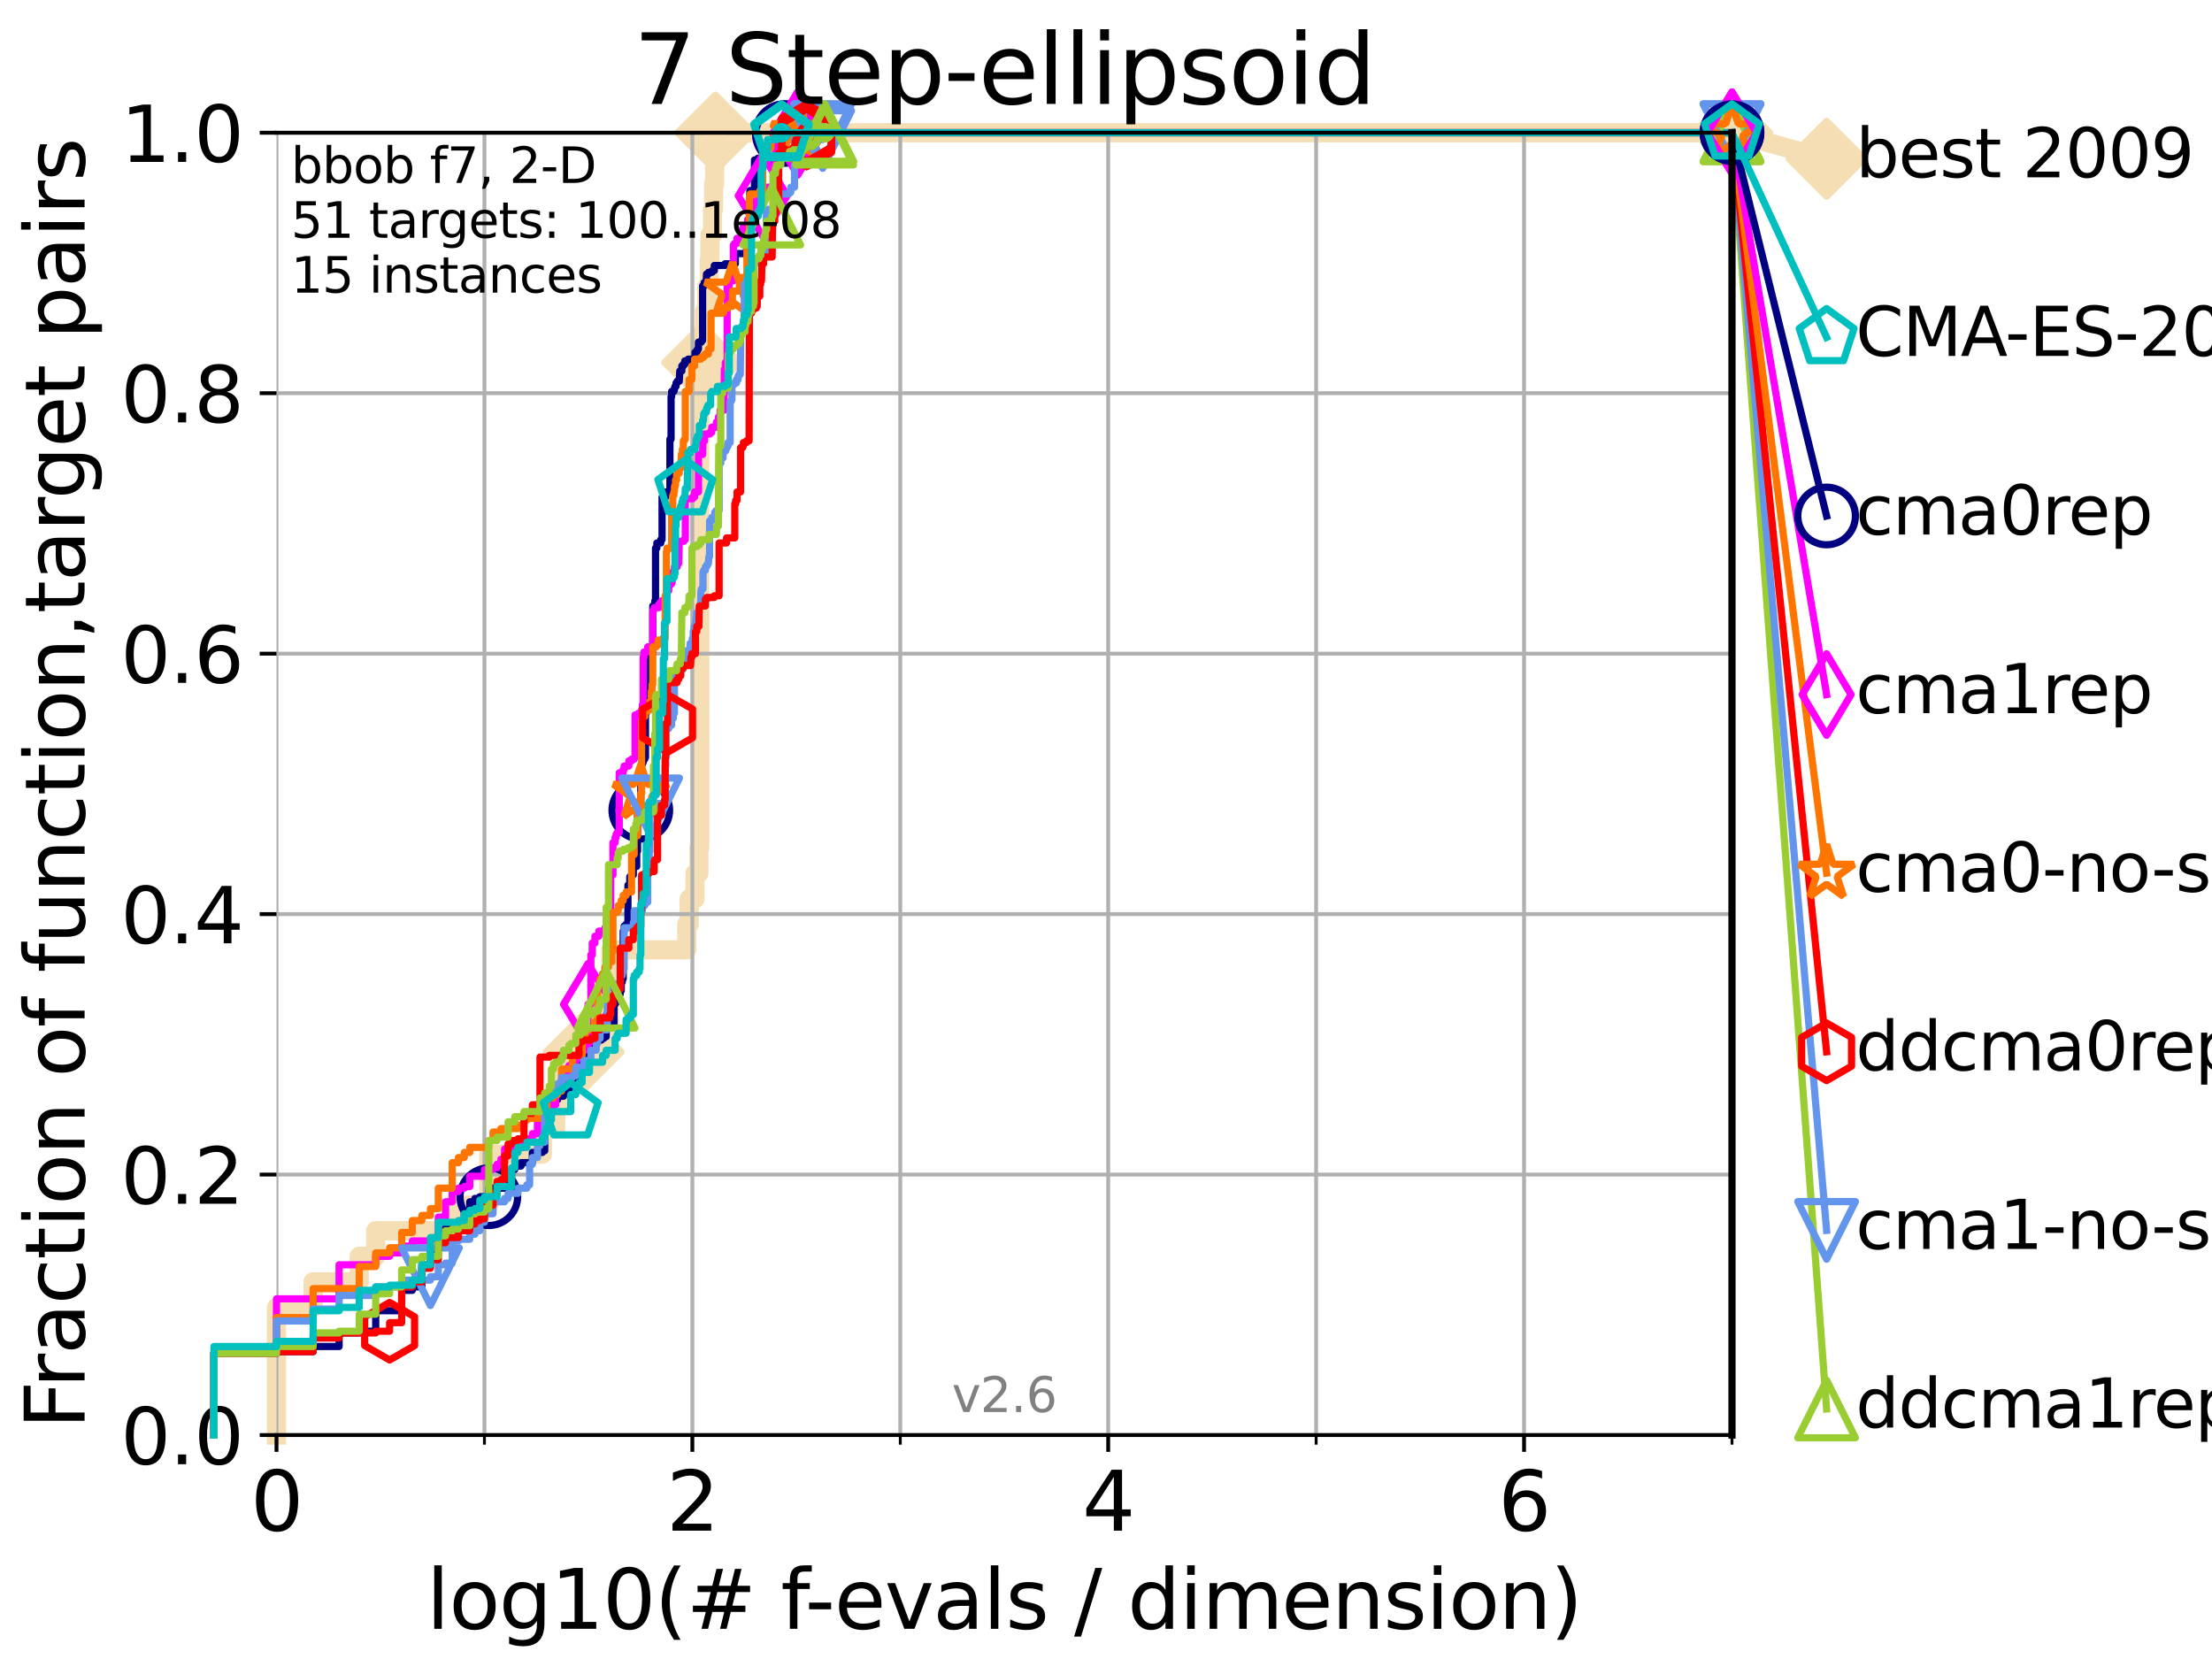 <?xml version="1.0" encoding="utf-8" standalone="no"?>
<!DOCTYPE svg PUBLIC "-//W3C//DTD SVG 1.1//EN"
  "http://www.w3.org/Graphics/SVG/1.1/DTD/svg11.dtd">
<svg xmlns:xlink="http://www.w3.org/1999/xlink" width="460.8pt" height="345.6pt" viewBox="0 0 460.8 345.6" xmlns="http://www.w3.org/2000/svg" version="1.1">
 <defs>
  <style type="text/css">*{stroke-linejoin: round; stroke-linecap: butt}</style>
 </defs>
 <g id="figure_1">
  <g id="patch_1">
   <path d="M 0 345.6 
L 460.8 345.6 
L 460.8 0 
L 0 0 
z
" style="fill: #ffffff"/>
  </g>
  <g id="axes_1">
   <g id="patch_2">
    <path d="M 57.6 298.944 
L 360.806 298.944 
L 360.806 27.648 
L 57.6 27.648 
z
" style="fill: #ffffff"/>
   </g>
   <g id="line2d_1">
    <path d="M 57.6 298.944 
L 57.6 272.346 
L 65.227 272.346 
L 65.227 267.027 
L 74.837 267.027 
L 74.837 261.707 
L 78.267 261.707 
L 78.267 256.388 
L 94.206 256.388 
L 94.206 251.068 
L 101.833 251.068 
L 101.833 240.429 
L 112.989 240.429 
L 112.989 235.11 
L 115.747 235.11 
L 115.747 229.79 
L 116.584 229.79 
L 116.584 219.151 
L 121.582 219.151 
L 121.582 213.832 
L 126.994 213.832 
L 126.994 208.512 
L 127.227 208.512 
L 127.227 197.873 
L 143.066 197.873 
L 143.066 192.553 
L 143.56 192.553 
L 143.56 187.234 
L 144.786 187.234 
L 144.786 181.914 
L 145.591 181.914 
L 145.591 176.595 
L 145.765 176.595 
L 145.765 75.524 
L 146.278 75.524 
L 146.278 70.204 
L 146.778 70.204 
L 146.778 64.885 
L 147.264 64.885 
L 147.264 59.565 
L 147.738 59.565 
L 147.738 54.246 
L 147.894 54.246 
L 147.894 48.926 
L 148.428 48.926 
L 148.428 43.607 
L 148.652 43.607 
L 148.652 38.287 
L 148.874 38.287 
L 148.874 32.968 
L 149.021 32.968 
L 149.021 27.648 
L 360.806 27.648 
" style="fill: none; stroke: #f5deb3; stroke-width: 4; stroke-linecap: square"/>
   </g>
   <g id="line2d_2">
    <defs>
     <path id="m89ecd90c35" d="M -0 7.778 
L 7.778 0 
L 0 -7.778 
L -7.778 -0 
z
" style="stroke: #f5deb3; stroke-width: 1.5; stroke-linejoin: miter"/>
    </defs>
    <g>
     <use xlink:href="#m89ecd90c35" x="121.582" y="219.151" style="fill: #f5deb3; stroke: #f5deb3; stroke-width: 1.5; stroke-linejoin: miter"/>
     <use xlink:href="#m89ecd90c35" x="146.278" y="75.524" style="fill: #f5deb3; stroke: #f5deb3; stroke-width: 1.5; stroke-linejoin: miter"/>
     <use xlink:href="#m89ecd90c35" x="149.021" y="27.648" style="fill: #f5deb3; stroke: #f5deb3; stroke-width: 1.5; stroke-linejoin: miter"/>
     <use xlink:href="#m89ecd90c35" x="149.021" y="27.648" style="fill: #f5deb3; stroke: #f5deb3; stroke-width: 1.5; stroke-linejoin: miter"/>
     <use xlink:href="#m89ecd90c35" x="360.806" y="27.648" style="fill: #f5deb3; stroke: #f5deb3; stroke-width: 1.5; stroke-linejoin: miter"/>
    </g>
   </g>
   <g id="line2d_3">
    <path style="fill: none; stroke: #f5deb3; stroke-width: 4; stroke-linecap: square"/>
    <g/>
   </g>
   <g id="line2d_4">
    <path d="M 360.806 27.648 
L 380.515 33.074 
" style="fill: none; stroke: #f5deb3; stroke-width: 4; stroke-linecap: square"/>
    <g>
     <use xlink:href="#m89ecd90c35" x="360.806" y="27.648" style="fill: #f5deb3; stroke: #f5deb3; stroke-width: 1.5; stroke-linejoin: miter"/>
     <use xlink:href="#m89ecd90c35" x="380.515" y="33.074" style="fill: #f5deb3; stroke: #f5deb3; stroke-width: 1.5; stroke-linejoin: miter"/>
    </g>
   </g>
   <g id="matplotlib.axis_1">
    <g id="xtick_1">
     <g id="line2d_5">
      <path d="M 57.6 298.944 
L 57.6 27.648 
" clip-path="url(#p7eaedc6271)" style="fill: none; stroke: #b0b0b0; stroke-width: 0.8; stroke-linecap: square"/>
     </g>
     <g id="line2d_6">
      <defs>
       <path id="m55a935d30a" d="M 0 0 
L 0 3.5 
" style="stroke: #000000; stroke-width: 0.8"/>
      </defs>
      <g>
       <use xlink:href="#m55a935d30a" x="57.6" y="298.944" style="stroke: #000000; stroke-width: 0.8"/>
      </g>
     </g>
     <g id="text_1">
      <!-- 0 -->
      <g transform="translate(52.192 318.861)scale(0.17 -0.17)">
       <defs>
        <path id="DejaVuSans-30" d="M 2034 4250 
Q 1547 4250 1301 3770 
Q 1056 3291 1056 2328 
Q 1056 1369 1301 889 
Q 1547 409 2034 409 
Q 2525 409 2770 889 
Q 3016 1369 3016 2328 
Q 3016 3291 2770 3770 
Q 2525 4250 2034 4250 
z
M 2034 4750 
Q 2819 4750 3233 4129 
Q 3647 3509 3647 2328 
Q 3647 1150 3233 529 
Q 2819 -91 2034 -91 
Q 1250 -91 836 529 
Q 422 1150 422 2328 
Q 422 3509 836 4129 
Q 1250 4750 2034 4750 
z
" transform="scale(0.016)"/>
       </defs>
       <use xlink:href="#DejaVuSans-30"/>
      </g>
     </g>
    </g>
    <g id="xtick_2">
     <g id="line2d_7">
      <path d="M 144.23 298.944 
L 144.23 27.648 
" clip-path="url(#p7eaedc6271)" style="fill: none; stroke: #b0b0b0; stroke-width: 0.8; stroke-linecap: square"/>
     </g>
     <g id="line2d_8">
      <g>
       <use xlink:href="#m55a935d30a" x="144.23" y="298.944" style="stroke: #000000; stroke-width: 0.8"/>
      </g>
     </g>
     <g id="text_2">
      <!-- 2 -->
      <g transform="translate(138.822 318.861)scale(0.17 -0.17)">
       <defs>
        <path id="DejaVuSans-32" d="M 1228 531 
L 3431 531 
L 3431 0 
L 469 0 
L 469 531 
Q 828 903 1448 1529 
Q 2069 2156 2228 2338 
Q 2531 2678 2651 2914 
Q 2772 3150 2772 3378 
Q 2772 3750 2511 3984 
Q 2250 4219 1831 4219 
Q 1534 4219 1204 4116 
Q 875 4013 500 3803 
L 500 4441 
Q 881 4594 1212 4672 
Q 1544 4750 1819 4750 
Q 2544 4750 2975 4387 
Q 3406 4025 3406 3419 
Q 3406 3131 3298 2873 
Q 3191 2616 2906 2266 
Q 2828 2175 2409 1742 
Q 1991 1309 1228 531 
z
" transform="scale(0.016)"/>
       </defs>
       <use xlink:href="#DejaVuSans-32"/>
      </g>
     </g>
    </g>
    <g id="xtick_3">
     <g id="line2d_9">
      <path d="M 230.861 298.944 
L 230.861 27.648 
" clip-path="url(#p7eaedc6271)" style="fill: none; stroke: #b0b0b0; stroke-width: 0.8; stroke-linecap: square"/>
     </g>
     <g id="line2d_10">
      <g>
       <use xlink:href="#m55a935d30a" x="230.861" y="298.944" style="stroke: #000000; stroke-width: 0.8"/>
      </g>
     </g>
     <g id="text_3">
      <!-- 4 -->
      <g transform="translate(225.453 318.861)scale(0.17 -0.17)">
       <defs>
        <path id="DejaVuSans-34" d="M 2419 4116 
L 825 1625 
L 2419 1625 
L 2419 4116 
z
M 2253 4666 
L 3047 4666 
L 3047 1625 
L 3713 1625 
L 3713 1100 
L 3047 1100 
L 3047 0 
L 2419 0 
L 2419 1100 
L 313 1100 
L 313 1709 
L 2253 4666 
z
" transform="scale(0.016)"/>
       </defs>
       <use xlink:href="#DejaVuSans-34"/>
      </g>
     </g>
    </g>
    <g id="xtick_4">
     <g id="line2d_11">
      <path d="M 317.491 298.944 
L 317.491 27.648 
" clip-path="url(#p7eaedc6271)" style="fill: none; stroke: #b0b0b0; stroke-width: 0.8; stroke-linecap: square"/>
     </g>
     <g id="line2d_12">
      <g>
       <use xlink:href="#m55a935d30a" x="317.491" y="298.944" style="stroke: #000000; stroke-width: 0.8"/>
      </g>
     </g>
     <g id="text_4">
      <!-- 6 -->
      <g transform="translate(312.083 318.861)scale(0.17 -0.17)">
       <defs>
        <path id="DejaVuSans-36" d="M 2113 2584 
Q 1688 2584 1439 2293 
Q 1191 2003 1191 1497 
Q 1191 994 1439 701 
Q 1688 409 2113 409 
Q 2538 409 2786 701 
Q 3034 994 3034 1497 
Q 3034 2003 2786 2293 
Q 2538 2584 2113 2584 
z
M 3366 4563 
L 3366 3988 
Q 3128 4100 2886 4159 
Q 2644 4219 2406 4219 
Q 1781 4219 1451 3797 
Q 1122 3375 1075 2522 
Q 1259 2794 1537 2939 
Q 1816 3084 2150 3084 
Q 2853 3084 3261 2657 
Q 3669 2231 3669 1497 
Q 3669 778 3244 343 
Q 2819 -91 2113 -91 
Q 1303 -91 875 529 
Q 447 1150 447 2328 
Q 447 3434 972 4092 
Q 1497 4750 2381 4750 
Q 2619 4750 2861 4703 
Q 3103 4656 3366 4563 
z
" transform="scale(0.016)"/>
       </defs>
       <use xlink:href="#DejaVuSans-36"/>
      </g>
     </g>
    </g>
    <g id="xtick_5">
     <g id="line2d_13">
      <path d="M 100.915 298.944 
L 100.915 27.648 
" clip-path="url(#p7eaedc6271)" style="fill: none; stroke: #b0b0b0; stroke-width: 0.8; stroke-linecap: square"/>
     </g>
     <g id="line2d_14">
      <defs>
       <path id="m5c1ea90d7c" d="M 0 0 
L 0 2 
" style="stroke: #000000; stroke-width: 0.6"/>
      </defs>
      <g>
       <use xlink:href="#m5c1ea90d7c" x="100.915" y="298.944" style="stroke: #000000; stroke-width: 0.6"/>
      </g>
     </g>
    </g>
    <g id="xtick_6">
     <g id="line2d_15">
      <path d="M 187.546 298.944 
L 187.546 27.648 
" clip-path="url(#p7eaedc6271)" style="fill: none; stroke: #b0b0b0; stroke-width: 0.8; stroke-linecap: square"/>
     </g>
     <g id="line2d_16">
      <g>
       <use xlink:href="#m5c1ea90d7c" x="187.546" y="298.944" style="stroke: #000000; stroke-width: 0.6"/>
      </g>
     </g>
    </g>
    <g id="xtick_7">
     <g id="line2d_17">
      <path d="M 274.176 298.944 
L 274.176 27.648 
" clip-path="url(#p7eaedc6271)" style="fill: none; stroke: #b0b0b0; stroke-width: 0.8; stroke-linecap: square"/>
     </g>
     <g id="line2d_18">
      <g>
       <use xlink:href="#m5c1ea90d7c" x="274.176" y="298.944" style="stroke: #000000; stroke-width: 0.6"/>
      </g>
     </g>
    </g>
    <g id="xtick_8">
     <g id="line2d_19">
      <path d="M 360.806 298.944 
L 360.806 27.648 
" clip-path="url(#p7eaedc6271)" style="fill: none; stroke: #b0b0b0; stroke-width: 0.8; stroke-linecap: square"/>
     </g>
     <g id="line2d_20">
      <g>
       <use xlink:href="#m5c1ea90d7c" x="360.806" y="298.944" style="stroke: #000000; stroke-width: 0.6"/>
      </g>
     </g>
    </g>
    <g id="text_5">
     <!-- log10(# f-evals / dimension) -->
     <g transform="translate(88.823 339.314)scale(0.17 -0.17)">
      <defs>
       <path id="DejaVuSans-6c" d="M 603 4863 
L 1178 4863 
L 1178 0 
L 603 0 
L 603 4863 
z
" transform="scale(0.016)"/>
       <path id="DejaVuSans-6f" d="M 1959 3097 
Q 1497 3097 1228 2736 
Q 959 2375 959 1747 
Q 959 1119 1226 758 
Q 1494 397 1959 397 
Q 2419 397 2687 759 
Q 2956 1122 2956 1747 
Q 2956 2369 2687 2733 
Q 2419 3097 1959 3097 
z
M 1959 3584 
Q 2709 3584 3137 3096 
Q 3566 2609 3566 1747 
Q 3566 888 3137 398 
Q 2709 -91 1959 -91 
Q 1206 -91 779 398 
Q 353 888 353 1747 
Q 353 2609 779 3096 
Q 1206 3584 1959 3584 
z
" transform="scale(0.016)"/>
       <path id="DejaVuSans-67" d="M 2906 1791 
Q 2906 2416 2648 2759 
Q 2391 3103 1925 3103 
Q 1463 3103 1205 2759 
Q 947 2416 947 1791 
Q 947 1169 1205 825 
Q 1463 481 1925 481 
Q 2391 481 2648 825 
Q 2906 1169 2906 1791 
z
M 3481 434 
Q 3481 -459 3084 -895 
Q 2688 -1331 1869 -1331 
Q 1566 -1331 1297 -1286 
Q 1028 -1241 775 -1147 
L 775 -588 
Q 1028 -725 1275 -790 
Q 1522 -856 1778 -856 
Q 2344 -856 2625 -561 
Q 2906 -266 2906 331 
L 2906 616 
Q 2728 306 2450 153 
Q 2172 0 1784 0 
Q 1141 0 747 490 
Q 353 981 353 1791 
Q 353 2603 747 3093 
Q 1141 3584 1784 3584 
Q 2172 3584 2450 3431 
Q 2728 3278 2906 2969 
L 2906 3500 
L 3481 3500 
L 3481 434 
z
" transform="scale(0.016)"/>
       <path id="DejaVuSans-31" d="M 794 531 
L 1825 531 
L 1825 4091 
L 703 3866 
L 703 4441 
L 1819 4666 
L 2450 4666 
L 2450 531 
L 3481 531 
L 3481 0 
L 794 0 
L 794 531 
z
" transform="scale(0.016)"/>
       <path id="DejaVuSans-28" d="M 1984 4856 
Q 1566 4138 1362 3434 
Q 1159 2731 1159 2009 
Q 1159 1288 1364 580 
Q 1569 -128 1984 -844 
L 1484 -844 
Q 1016 -109 783 600 
Q 550 1309 550 2009 
Q 550 2706 781 3412 
Q 1013 4119 1484 4856 
L 1984 4856 
z
" transform="scale(0.016)"/>
       <path id="DejaVuSans-23" d="M 3272 2816 
L 2363 2816 
L 2100 1772 
L 3016 1772 
L 3272 2816 
z
M 2803 4594 
L 2478 3297 
L 3391 3297 
L 3719 4594 
L 4219 4594 
L 3897 3297 
L 4872 3297 
L 4872 2816 
L 3775 2816 
L 3519 1772 
L 4513 1772 
L 4513 1294 
L 3397 1294 
L 3072 0 
L 2572 0 
L 2894 1294 
L 1978 1294 
L 1656 0 
L 1153 0 
L 1478 1294 
L 494 1294 
L 494 1772 
L 1594 1772 
L 1856 2816 
L 850 2816 
L 850 3297 
L 1978 3297 
L 2297 4594 
L 2803 4594 
z
" transform="scale(0.016)"/>
       <path id="DejaVuSans-20" transform="scale(0.016)"/>
       <path id="DejaVuSans-66" d="M 2375 4863 
L 2375 4384 
L 1825 4384 
Q 1516 4384 1395 4259 
Q 1275 4134 1275 3809 
L 1275 3500 
L 2222 3500 
L 2222 3053 
L 1275 3053 
L 1275 0 
L 697 0 
L 697 3053 
L 147 3053 
L 147 3500 
L 697 3500 
L 697 3744 
Q 697 4328 969 4595 
Q 1241 4863 1831 4863 
L 2375 4863 
z
" transform="scale(0.016)"/>
       <path id="DejaVuSans-2d" d="M 313 2009 
L 1997 2009 
L 1997 1497 
L 313 1497 
L 313 2009 
z
" transform="scale(0.016)"/>
       <path id="DejaVuSans-65" d="M 3597 1894 
L 3597 1613 
L 953 1613 
Q 991 1019 1311 708 
Q 1631 397 2203 397 
Q 2534 397 2845 478 
Q 3156 559 3463 722 
L 3463 178 
Q 3153 47 2828 -22 
Q 2503 -91 2169 -91 
Q 1331 -91 842 396 
Q 353 884 353 1716 
Q 353 2575 817 3079 
Q 1281 3584 2069 3584 
Q 2775 3584 3186 3129 
Q 3597 2675 3597 1894 
z
M 3022 2063 
Q 3016 2534 2758 2815 
Q 2500 3097 2075 3097 
Q 1594 3097 1305 2825 
Q 1016 2553 972 2059 
L 3022 2063 
z
" transform="scale(0.016)"/>
       <path id="DejaVuSans-76" d="M 191 3500 
L 800 3500 
L 1894 563 
L 2988 3500 
L 3597 3500 
L 2284 0 
L 1503 0 
L 191 3500 
z
" transform="scale(0.016)"/>
       <path id="DejaVuSans-61" d="M 2194 1759 
Q 1497 1759 1228 1600 
Q 959 1441 959 1056 
Q 959 750 1161 570 
Q 1363 391 1709 391 
Q 2188 391 2477 730 
Q 2766 1069 2766 1631 
L 2766 1759 
L 2194 1759 
z
M 3341 1997 
L 3341 0 
L 2766 0 
L 2766 531 
Q 2569 213 2275 61 
Q 1981 -91 1556 -91 
Q 1019 -91 701 211 
Q 384 513 384 1019 
Q 384 1609 779 1909 
Q 1175 2209 1959 2209 
L 2766 2209 
L 2766 2266 
Q 2766 2663 2505 2880 
Q 2244 3097 1772 3097 
Q 1472 3097 1187 3025 
Q 903 2953 641 2809 
L 641 3341 
Q 956 3463 1253 3523 
Q 1550 3584 1831 3584 
Q 2591 3584 2966 3190 
Q 3341 2797 3341 1997 
z
" transform="scale(0.016)"/>
       <path id="DejaVuSans-73" d="M 2834 3397 
L 2834 2853 
Q 2591 2978 2328 3040 
Q 2066 3103 1784 3103 
Q 1356 3103 1142 2972 
Q 928 2841 928 2578 
Q 928 2378 1081 2264 
Q 1234 2150 1697 2047 
L 1894 2003 
Q 2506 1872 2764 1633 
Q 3022 1394 3022 966 
Q 3022 478 2636 193 
Q 2250 -91 1575 -91 
Q 1294 -91 989 -36 
Q 684 19 347 128 
L 347 722 
Q 666 556 975 473 
Q 1284 391 1588 391 
Q 1994 391 2212 530 
Q 2431 669 2431 922 
Q 2431 1156 2273 1281 
Q 2116 1406 1581 1522 
L 1381 1569 
Q 847 1681 609 1914 
Q 372 2147 372 2553 
Q 372 3047 722 3315 
Q 1072 3584 1716 3584 
Q 2034 3584 2315 3537 
Q 2597 3491 2834 3397 
z
" transform="scale(0.016)"/>
       <path id="DejaVuSans-2f" d="M 1625 4666 
L 2156 4666 
L 531 -594 
L 0 -594 
L 1625 4666 
z
" transform="scale(0.016)"/>
       <path id="DejaVuSans-64" d="M 2906 2969 
L 2906 4863 
L 3481 4863 
L 3481 0 
L 2906 0 
L 2906 525 
Q 2725 213 2448 61 
Q 2172 -91 1784 -91 
Q 1150 -91 751 415 
Q 353 922 353 1747 
Q 353 2572 751 3078 
Q 1150 3584 1784 3584 
Q 2172 3584 2448 3432 
Q 2725 3281 2906 2969 
z
M 947 1747 
Q 947 1113 1208 752 
Q 1469 391 1925 391 
Q 2381 391 2643 752 
Q 2906 1113 2906 1747 
Q 2906 2381 2643 2742 
Q 2381 3103 1925 3103 
Q 1469 3103 1208 2742 
Q 947 2381 947 1747 
z
" transform="scale(0.016)"/>
       <path id="DejaVuSans-69" d="M 603 3500 
L 1178 3500 
L 1178 0 
L 603 0 
L 603 3500 
z
M 603 4863 
L 1178 4863 
L 1178 4134 
L 603 4134 
L 603 4863 
z
" transform="scale(0.016)"/>
       <path id="DejaVuSans-6d" d="M 3328 2828 
Q 3544 3216 3844 3400 
Q 4144 3584 4550 3584 
Q 5097 3584 5394 3201 
Q 5691 2819 5691 2113 
L 5691 0 
L 5113 0 
L 5113 2094 
Q 5113 2597 4934 2840 
Q 4756 3084 4391 3084 
Q 3944 3084 3684 2787 
Q 3425 2491 3425 1978 
L 3425 0 
L 2847 0 
L 2847 2094 
Q 2847 2600 2669 2842 
Q 2491 3084 2119 3084 
Q 1678 3084 1418 2786 
Q 1159 2488 1159 1978 
L 1159 0 
L 581 0 
L 581 3500 
L 1159 3500 
L 1159 2956 
Q 1356 3278 1631 3431 
Q 1906 3584 2284 3584 
Q 2666 3584 2933 3390 
Q 3200 3197 3328 2828 
z
" transform="scale(0.016)"/>
       <path id="DejaVuSans-6e" d="M 3513 2113 
L 3513 0 
L 2938 0 
L 2938 2094 
Q 2938 2591 2744 2837 
Q 2550 3084 2163 3084 
Q 1697 3084 1428 2787 
Q 1159 2491 1159 1978 
L 1159 0 
L 581 0 
L 581 3500 
L 1159 3500 
L 1159 2956 
Q 1366 3272 1645 3428 
Q 1925 3584 2291 3584 
Q 2894 3584 3203 3211 
Q 3513 2838 3513 2113 
z
" transform="scale(0.016)"/>
       <path id="DejaVuSans-29" d="M 513 4856 
L 1013 4856 
Q 1481 4119 1714 3412 
Q 1947 2706 1947 2009 
Q 1947 1309 1714 600 
Q 1481 -109 1013 -844 
L 513 -844 
Q 928 -128 1133 580 
Q 1338 1288 1338 2009 
Q 1338 2731 1133 3434 
Q 928 4138 513 4856 
z
" transform="scale(0.016)"/>
      </defs>
      <use xlink:href="#DejaVuSans-6c"/>
      <use xlink:href="#DejaVuSans-6f" x="27.783"/>
      <use xlink:href="#DejaVuSans-67" x="88.965"/>
      <use xlink:href="#DejaVuSans-31" x="152.441"/>
      <use xlink:href="#DejaVuSans-30" x="216.064"/>
      <use xlink:href="#DejaVuSans-28" x="279.688"/>
      <use xlink:href="#DejaVuSans-23" x="318.701"/>
      <use xlink:href="#DejaVuSans-20" x="402.49"/>
      <use xlink:href="#DejaVuSans-66" x="434.277"/>
      <use xlink:href="#DejaVuSans-2d" x="463.982"/>
      <use xlink:href="#DejaVuSans-65" x="500.066"/>
      <use xlink:href="#DejaVuSans-76" x="561.59"/>
      <use xlink:href="#DejaVuSans-61" x="620.77"/>
      <use xlink:href="#DejaVuSans-6c" x="682.049"/>
      <use xlink:href="#DejaVuSans-73" x="709.832"/>
      <use xlink:href="#DejaVuSans-20" x="761.932"/>
      <use xlink:href="#DejaVuSans-2f" x="793.719"/>
      <use xlink:href="#DejaVuSans-20" x="827.41"/>
      <use xlink:href="#DejaVuSans-64" x="859.197"/>
      <use xlink:href="#DejaVuSans-69" x="922.674"/>
      <use xlink:href="#DejaVuSans-6d" x="950.457"/>
      <use xlink:href="#DejaVuSans-65" x="1047.869"/>
      <use xlink:href="#DejaVuSans-6e" x="1109.393"/>
      <use xlink:href="#DejaVuSans-73" x="1172.771"/>
      <use xlink:href="#DejaVuSans-69" x="1224.871"/>
      <use xlink:href="#DejaVuSans-6f" x="1252.654"/>
      <use xlink:href="#DejaVuSans-6e" x="1313.836"/>
      <use xlink:href="#DejaVuSans-29" x="1377.215"/>
     </g>
    </g>
   </g>
   <g id="matplotlib.axis_2">
    <g id="ytick_1">
     <g id="line2d_21">
      <path d="M 57.6 298.944 
L 360.806 298.944 
" clip-path="url(#p7eaedc6271)" style="fill: none; stroke: #b0b0b0; stroke-width: 0.8; stroke-linecap: square"/>
     </g>
     <g id="line2d_22">
      <defs>
       <path id="m55bdf02bd0" d="M 0 0 
L -3.5 0 
" style="stroke: #000000; stroke-width: 0.8"/>
      </defs>
      <g>
       <use xlink:href="#m55bdf02bd0" x="57.6" y="298.944" style="stroke: #000000; stroke-width: 0.8"/>
      </g>
     </g>
     <g id="text_6">
      <!-- 0.0 -->
      <g transform="translate(25.155 305.023)scale(0.16 -0.16)">
       <defs>
        <path id="DejaVuSans-2e" d="M 684 794 
L 1344 794 
L 1344 0 
L 684 0 
L 684 794 
z
" transform="scale(0.016)"/>
       </defs>
       <use xlink:href="#DejaVuSans-30"/>
       <use xlink:href="#DejaVuSans-2e" x="63.623"/>
       <use xlink:href="#DejaVuSans-30" x="95.41"/>
      </g>
     </g>
    </g>
    <g id="ytick_2">
     <g id="line2d_23">
      <path d="M 57.6 244.685 
L 360.806 244.685 
" clip-path="url(#p7eaedc6271)" style="fill: none; stroke: #b0b0b0; stroke-width: 0.8; stroke-linecap: square"/>
     </g>
     <g id="line2d_24">
      <g>
       <use xlink:href="#m55bdf02bd0" x="57.6" y="244.685" style="stroke: #000000; stroke-width: 0.8"/>
      </g>
     </g>
     <g id="text_7">
      <!-- 0.2 -->
      <g transform="translate(25.155 250.764)scale(0.16 -0.16)">
       <use xlink:href="#DejaVuSans-30"/>
       <use xlink:href="#DejaVuSans-2e" x="63.623"/>
       <use xlink:href="#DejaVuSans-32" x="95.41"/>
      </g>
     </g>
    </g>
    <g id="ytick_3">
     <g id="line2d_25">
      <path d="M 57.6 190.426 
L 360.806 190.426 
" clip-path="url(#p7eaedc6271)" style="fill: none; stroke: #b0b0b0; stroke-width: 0.8; stroke-linecap: square"/>
     </g>
     <g id="line2d_26">
      <g>
       <use xlink:href="#m55bdf02bd0" x="57.6" y="190.426" style="stroke: #000000; stroke-width: 0.8"/>
      </g>
     </g>
     <g id="text_8">
      <!-- 0.4 -->
      <g transform="translate(25.155 196.504)scale(0.16 -0.16)">
       <use xlink:href="#DejaVuSans-30"/>
       <use xlink:href="#DejaVuSans-2e" x="63.623"/>
       <use xlink:href="#DejaVuSans-34" x="95.41"/>
      </g>
     </g>
    </g>
    <g id="ytick_4">
     <g id="line2d_27">
      <path d="M 57.6 136.166 
L 360.806 136.166 
" clip-path="url(#p7eaedc6271)" style="fill: none; stroke: #b0b0b0; stroke-width: 0.8; stroke-linecap: square"/>
     </g>
     <g id="line2d_28">
      <g>
       <use xlink:href="#m55bdf02bd0" x="57.6" y="136.166" style="stroke: #000000; stroke-width: 0.8"/>
      </g>
     </g>
     <g id="text_9">
      <!-- 0.6 -->
      <g transform="translate(25.155 142.245)scale(0.16 -0.16)">
       <use xlink:href="#DejaVuSans-30"/>
       <use xlink:href="#DejaVuSans-2e" x="63.623"/>
       <use xlink:href="#DejaVuSans-36" x="95.41"/>
      </g>
     </g>
    </g>
    <g id="ytick_5">
     <g id="line2d_29">
      <path d="M 57.6 81.907 
L 360.806 81.907 
" clip-path="url(#p7eaedc6271)" style="fill: none; stroke: #b0b0b0; stroke-width: 0.8; stroke-linecap: square"/>
     </g>
     <g id="line2d_30">
      <g>
       <use xlink:href="#m55bdf02bd0" x="57.6" y="81.907" style="stroke: #000000; stroke-width: 0.8"/>
      </g>
     </g>
     <g id="text_10">
      <!-- 0.8 -->
      <g transform="translate(25.155 87.986)scale(0.16 -0.16)">
       <defs>
        <path id="DejaVuSans-38" d="M 2034 2216 
Q 1584 2216 1326 1975 
Q 1069 1734 1069 1313 
Q 1069 891 1326 650 
Q 1584 409 2034 409 
Q 2484 409 2743 651 
Q 3003 894 3003 1313 
Q 3003 1734 2745 1975 
Q 2488 2216 2034 2216 
z
M 1403 2484 
Q 997 2584 770 2862 
Q 544 3141 544 3541 
Q 544 4100 942 4425 
Q 1341 4750 2034 4750 
Q 2731 4750 3128 4425 
Q 3525 4100 3525 3541 
Q 3525 3141 3298 2862 
Q 3072 2584 2669 2484 
Q 3125 2378 3379 2068 
Q 3634 1759 3634 1313 
Q 3634 634 3220 271 
Q 2806 -91 2034 -91 
Q 1263 -91 848 271 
Q 434 634 434 1313 
Q 434 1759 690 2068 
Q 947 2378 1403 2484 
z
M 1172 3481 
Q 1172 3119 1398 2916 
Q 1625 2713 2034 2713 
Q 2441 2713 2670 2916 
Q 2900 3119 2900 3481 
Q 2900 3844 2670 4047 
Q 2441 4250 2034 4250 
Q 1625 4250 1398 4047 
Q 1172 3844 1172 3481 
z
" transform="scale(0.016)"/>
       </defs>
       <use xlink:href="#DejaVuSans-30"/>
       <use xlink:href="#DejaVuSans-2e" x="63.623"/>
       <use xlink:href="#DejaVuSans-38" x="95.41"/>
      </g>
     </g>
    </g>
    <g id="ytick_6">
     <g id="line2d_31">
      <path d="M 57.6 27.648 
L 360.806 27.648 
" clip-path="url(#p7eaedc6271)" style="fill: none; stroke: #b0b0b0; stroke-width: 0.8; stroke-linecap: square"/>
     </g>
     <g id="line2d_32">
      <g>
       <use xlink:href="#m55bdf02bd0" x="57.6" y="27.648" style="stroke: #000000; stroke-width: 0.8"/>
      </g>
     </g>
     <g id="text_11">
      <!-- 1.0 -->
      <g transform="translate(25.155 33.727)scale(0.16 -0.16)">
       <use xlink:href="#DejaVuSans-31"/>
       <use xlink:href="#DejaVuSans-2e" x="63.623"/>
       <use xlink:href="#DejaVuSans-30" x="95.41"/>
      </g>
     </g>
    </g>
    <g id="text_12">
     <!-- Fraction of function,target pairs -->
     <g transform="translate(17.62 297.681)rotate(-90)scale(0.17 -0.17)">
      <defs>
       <path id="DejaVuSans-46" d="M 628 4666 
L 3309 4666 
L 3309 4134 
L 1259 4134 
L 1259 2759 
L 3109 2759 
L 3109 2228 
L 1259 2228 
L 1259 0 
L 628 0 
L 628 4666 
z
" transform="scale(0.016)"/>
       <path id="DejaVuSans-72" d="M 2631 2963 
Q 2534 3019 2420 3045 
Q 2306 3072 2169 3072 
Q 1681 3072 1420 2755 
Q 1159 2438 1159 1844 
L 1159 0 
L 581 0 
L 581 3500 
L 1159 3500 
L 1159 2956 
Q 1341 3275 1631 3429 
Q 1922 3584 2338 3584 
Q 2397 3584 2469 3576 
Q 2541 3569 2628 3553 
L 2631 2963 
z
" transform="scale(0.016)"/>
       <path id="DejaVuSans-63" d="M 3122 3366 
L 3122 2828 
Q 2878 2963 2633 3030 
Q 2388 3097 2138 3097 
Q 1578 3097 1268 2742 
Q 959 2388 959 1747 
Q 959 1106 1268 751 
Q 1578 397 2138 397 
Q 2388 397 2633 464 
Q 2878 531 3122 666 
L 3122 134 
Q 2881 22 2623 -34 
Q 2366 -91 2075 -91 
Q 1284 -91 818 406 
Q 353 903 353 1747 
Q 353 2603 823 3093 
Q 1294 3584 2113 3584 
Q 2378 3584 2631 3529 
Q 2884 3475 3122 3366 
z
" transform="scale(0.016)"/>
       <path id="DejaVuSans-74" d="M 1172 4494 
L 1172 3500 
L 2356 3500 
L 2356 3053 
L 1172 3053 
L 1172 1153 
Q 1172 725 1289 603 
Q 1406 481 1766 481 
L 2356 481 
L 2356 0 
L 1766 0 
Q 1100 0 847 248 
Q 594 497 594 1153 
L 594 3053 
L 172 3053 
L 172 3500 
L 594 3500 
L 594 4494 
L 1172 4494 
z
" transform="scale(0.016)"/>
       <path id="DejaVuSans-75" d="M 544 1381 
L 544 3500 
L 1119 3500 
L 1119 1403 
Q 1119 906 1312 657 
Q 1506 409 1894 409 
Q 2359 409 2629 706 
Q 2900 1003 2900 1516 
L 2900 3500 
L 3475 3500 
L 3475 0 
L 2900 0 
L 2900 538 
Q 2691 219 2414 64 
Q 2138 -91 1772 -91 
Q 1169 -91 856 284 
Q 544 659 544 1381 
z
M 1991 3584 
L 1991 3584 
z
" transform="scale(0.016)"/>
       <path id="DejaVuSans-2c" d="M 750 794 
L 1409 794 
L 1409 256 
L 897 -744 
L 494 -744 
L 750 256 
L 750 794 
z
" transform="scale(0.016)"/>
       <path id="DejaVuSans-70" d="M 1159 525 
L 1159 -1331 
L 581 -1331 
L 581 3500 
L 1159 3500 
L 1159 2969 
Q 1341 3281 1617 3432 
Q 1894 3584 2278 3584 
Q 2916 3584 3314 3078 
Q 3713 2572 3713 1747 
Q 3713 922 3314 415 
Q 2916 -91 2278 -91 
Q 1894 -91 1617 61 
Q 1341 213 1159 525 
z
M 3116 1747 
Q 3116 2381 2855 2742 
Q 2594 3103 2138 3103 
Q 1681 3103 1420 2742 
Q 1159 2381 1159 1747 
Q 1159 1113 1420 752 
Q 1681 391 2138 391 
Q 2594 391 2855 752 
Q 3116 1113 3116 1747 
z
" transform="scale(0.016)"/>
      </defs>
      <use xlink:href="#DejaVuSans-46"/>
      <use xlink:href="#DejaVuSans-72" x="50.27"/>
      <use xlink:href="#DejaVuSans-61" x="91.383"/>
      <use xlink:href="#DejaVuSans-63" x="152.662"/>
      <use xlink:href="#DejaVuSans-74" x="207.643"/>
      <use xlink:href="#DejaVuSans-69" x="246.852"/>
      <use xlink:href="#DejaVuSans-6f" x="274.635"/>
      <use xlink:href="#DejaVuSans-6e" x="335.816"/>
      <use xlink:href="#DejaVuSans-20" x="399.195"/>
      <use xlink:href="#DejaVuSans-6f" x="430.982"/>
      <use xlink:href="#DejaVuSans-66" x="492.164"/>
      <use xlink:href="#DejaVuSans-20" x="527.369"/>
      <use xlink:href="#DejaVuSans-66" x="559.156"/>
      <use xlink:href="#DejaVuSans-75" x="594.361"/>
      <use xlink:href="#DejaVuSans-6e" x="657.74"/>
      <use xlink:href="#DejaVuSans-63" x="721.119"/>
      <use xlink:href="#DejaVuSans-74" x="776.1"/>
      <use xlink:href="#DejaVuSans-69" x="815.309"/>
      <use xlink:href="#DejaVuSans-6f" x="843.092"/>
      <use xlink:href="#DejaVuSans-6e" x="904.273"/>
      <use xlink:href="#DejaVuSans-2c" x="967.652"/>
      <use xlink:href="#DejaVuSans-74" x="999.439"/>
      <use xlink:href="#DejaVuSans-61" x="1038.648"/>
      <use xlink:href="#DejaVuSans-72" x="1099.928"/>
      <use xlink:href="#DejaVuSans-67" x="1139.291"/>
      <use xlink:href="#DejaVuSans-65" x="1202.768"/>
      <use xlink:href="#DejaVuSans-74" x="1264.291"/>
      <use xlink:href="#DejaVuSans-20" x="1303.5"/>
      <use xlink:href="#DejaVuSans-70" x="1335.287"/>
      <use xlink:href="#DejaVuSans-61" x="1398.764"/>
      <use xlink:href="#DejaVuSans-69" x="1460.043"/>
      <use xlink:href="#DejaVuSans-72" x="1487.826"/>
      <use xlink:href="#DejaVuSans-73" x="1528.939"/>
     </g>
    </g>
   </g>
   <g id="line2d_33">
    <defs>
     <path id="m99b044317d" d="M 0 1.5 
C 0.398 1.5 0.779 1.342 1.061 1.061 
C 1.342 0.779 1.5 0.398 1.5 0 
C 1.5 -0.398 1.342 -0.779 1.061 -1.061 
C 0.779 -1.342 0.398 -1.5 0 -1.5 
C -0.398 -1.5 -0.779 -1.342 -1.061 -1.061 
C -1.342 -0.779 -1.5 -0.398 -1.5 0 
C -1.5 0.398 -1.342 0.779 -1.061 1.061 
C -0.779 1.342 -0.398 1.5 0 1.5 
z
" style="stroke: #f5deb3"/>
    </defs>
    <g>
     <use xlink:href="#m99b044317d" x="149.021" y="27.648" style="fill: #f5deb3; stroke: #f5deb3"/>
     <use xlink:href="#m99b044317d" x="149.021" y="27.648" style="fill: #f5deb3; stroke: #f5deb3"/>
    </g>
   </g>
   <g id="line2d_34">
    <defs>
     <path id="m9fec880329" d="M 0 1.5 
C 0.398 1.5 0.779 1.342 1.061 1.061 
C 1.342 0.779 1.5 0.398 1.5 0 
C 1.5 -0.398 1.342 -0.779 1.061 -1.061 
C 0.779 -1.342 0.398 -1.5 0 -1.5 
C -0.398 -1.5 -0.779 -1.342 -1.061 -1.061 
C -1.342 -0.779 -1.5 -0.398 -1.5 0 
C -1.5 0.398 -1.342 0.779 -1.061 1.061 
C -0.779 1.342 -0.398 1.5 0 1.5 
z
" style="stroke: #000080"/>
    </defs>
    <g>
     <use xlink:href="#m9fec880329" x="163.43" y="27.648" style="fill: #000080; stroke: #000080"/>
     <use xlink:href="#m9fec880329" x="163.43" y="27.648" style="fill: #000080; stroke: #000080"/>
    </g>
   </g>
   <g id="line2d_35">
    <path d="M 44.561 298.944 
L 44.561 281.922 
L 57.6 281.922 
L 57.6 281.567 
L 65.227 281.567 
L 65.227 280.503 
L 70.639 280.503 
L 70.639 277.666 
L 74.837 277.666 
L 74.837 277.311 
L 78.267 277.311 
L 78.267 273.056 
L 83.678 273.056 
L 83.678 268.8 
L 85.894 268.8 
L 85.894 268.091 
L 87.876 268.091 
L 87.876 263.48 
L 89.669 263.48 
L 89.669 260.289 
L 91.306 260.289 
L 91.306 257.097 
L 92.812 257.097 
L 92.812 255.678 
L 94.206 255.678 
L 94.206 254.969 
L 95.503 254.969 
L 95.503 254.615 
L 96.718 254.615 
L 96.718 252.841 
L 97.858 252.841 
L 97.858 250.359 
L 98.933 250.359 
L 98.933 249.65 
L 99.95 249.65 
L 99.95 249.295 
L 101.833 249.295 
L 101.833 247.522 
L 105.113 247.522 
L 105.113 247.167 
L 105.851 247.167 
L 105.851 245.749 
L 106.561 245.749 
L 106.561 243.621 
L 107.245 243.621 
L 107.245 242.912 
L 108.543 242.912 
L 108.543 242.202 
L 110.897 242.202 
L 110.897 240.075 
L 112.989 240.075 
L 112.989 239.72 
L 113.478 239.72 
L 113.478 231.209 
L 113.954 231.209 
L 113.954 230.499 
L 114.872 230.499 
L 114.872 229.081 
L 116.17 229.081 
L 116.17 228.372 
L 117.384 228.372 
L 117.384 227.308 
L 118.152 227.308 
L 118.152 226.953 
L 119.248 226.953 
L 119.248 226.244 
L 120.284 226.244 
L 120.284 221.279 
L 121.266 221.279 
L 121.266 220.215 
L 121.893 220.215 
L 121.893 218.442 
L 123.088 218.442 
L 123.088 217.733 
L 123.936 217.733 
L 123.936 216.669 
L 125.271 216.669 
L 125.271 216.314 
L 125.779 216.314 
L 125.779 215.959 
L 126.275 215.959 
L 126.275 214.186 
L 126.517 214.186 
L 126.517 213.477 
L 127.227 213.477 
L 127.227 213.122 
L 127.911 213.122 
L 127.911 209.221 
L 128.134 209.221 
L 128.134 208.867 
L 128.354 208.867 
L 128.354 208.157 
L 128.999 208.157 
L 128.999 207.093 
L 129.209 207.093 
L 129.209 206.384 
L 129.417 206.384 
L 129.417 204.611 
L 129.623 204.611 
L 129.623 203.902 
L 129.826 203.902 
L 129.826 193.972 
L 130.027 193.972 
L 130.027 192.908 
L 130.423 192.908 
L 130.423 192.553 
L 130.811 192.553 
L 130.811 184.397 
L 131.191 184.397 
L 131.191 182.624 
L 131.564 182.624 
L 131.564 182.269 
L 131.929 182.269 
L 131.929 180.496 
L 132.639 180.496 
L 132.639 177.304 
L 132.812 177.304 
L 132.812 169.147 
L 133.323 169.147 
L 133.323 168.793 
L 133.49 168.793 
L 133.49 159.927 
L 133.656 159.927 
L 133.656 159.218 
L 133.82 159.218 
L 133.82 158.863 
L 133.983 158.863 
L 133.983 158.154 
L 134.305 158.154 
L 134.305 157.799 
L 134.464 157.799 
L 134.464 148.579 
L 134.621 148.579 
L 134.621 147.515 
L 134.777 147.515 
L 134.777 137.585 
L 134.932 137.585 
L 134.932 136.521 
L 135.085 136.521 
L 135.085 136.166 
L 135.981 136.166 
L 135.981 126.237 
L 136.414 126.237 
L 136.414 125.173 
L 136.556 125.173 
L 136.556 114.179 
L 136.837 114.179 
L 136.837 113.115 
L 137.655 113.115 
L 137.655 112.406 
L 137.92 112.406 
L 137.92 103.54 
L 138.693 103.54 
L 138.693 102.476 
L 139.556 102.476 
L 139.556 91.482 
L 139.796 91.482 
L 139.796 82.616 
L 139.915 82.616 
L 139.915 81.553 
L 140.382 81.553 
L 140.382 81.198 
L 140.497 81.198 
L 140.497 80.843 
L 140.612 80.843 
L 140.612 80.489 
L 140.838 80.489 
L 140.838 79.779 
L 141.062 79.779 
L 141.062 79.425 
L 141.502 79.425 
L 141.611 77.297 
L 142.038 77.297 
L 142.038 76.233 
L 142.353 76.233 
L 142.353 75.878 
L 142.662 75.878 
L 142.662 75.169 
L 143.364 75.169 
L 143.364 74.814 
L 144.786 74.814 
L 144.786 73.396 
L 145.148 73.396 
L 145.148 73.041 
L 145.327 73.041 
L 145.327 72.687 
L 145.503 72.687 
L 145.503 71.268 
L 146.109 71.268 
L 146.109 70.914 
L 146.362 70.914 
L 146.362 59.565 
L 146.695 59.565 
L 146.695 58.856 
L 147.103 58.856 
L 147.184 57.083 
L 147.582 57.083 
L 147.582 56.728 
L 148.353 56.728 
L 148.353 56.373 
L 148.801 56.373 
L 148.801 55.31 
L 151.024 55.31 
L 151.024 54.955 
L 153.189 54.955 
L 153.189 52.827 
L 155.444 52.827 
L 155.547 51.763 
L 155.752 51.763 
L 155.752 50.699 
L 156.056 50.699 
L 156.056 49.635 
L 156.205 49.635 
L 156.205 39.706 
L 157.175 39.706 
L 157.175 33.322 
L 157.871 33.322 
L 157.871 32.968 
L 159.569 32.968 
L 159.569 32.258 
L 159.734 32.258 
L 159.734 30.485 
L 160.423 30.485 
L 160.423 29.421 
L 161.316 29.421 
L 161.316 29.067 
L 162.67 29.067 
L 162.67 28.003 
L 163.43 28.003 
L 163.43 27.648 
L 360.806 27.648 
L 360.806 27.648 
" style="fill: none; stroke: #000080; stroke-width: 1.5; stroke-linecap: square"/>
   </g>
   <g id="line2d_36">
    <defs>
     <path id="m769705bd6a" d="M 0 6 
C 1.591 6 3.117 5.368 4.243 4.243 
C 5.368 3.117 6 1.591 6 0 
C 6 -1.591 5.368 -3.117 4.243 -4.243 
C 3.117 -5.368 1.591 -6 0 -6 
C -1.591 -6 -3.117 -5.368 -4.243 -4.243 
C -5.368 -3.117 -6 -1.591 -6 0 
C -6 1.591 -5.368 3.117 -4.243 4.243 
C -3.117 5.368 -1.591 6 0 6 
z
" style="stroke: #000080; stroke-width: 1.5"/>
    </defs>
    <g>
     <use xlink:href="#m769705bd6a" x="101.833" y="249.295" style="fill-opacity: 0; stroke: #000080; stroke-width: 1.5"/>
     <use xlink:href="#m769705bd6a" x="133.49" y="168.793" style="fill-opacity: 0; stroke: #000080; stroke-width: 1.5"/>
     <use xlink:href="#m769705bd6a" x="163.43" y="28.003" style="fill-opacity: 0; stroke: #000080; stroke-width: 1.5"/>
     <use xlink:href="#m769705bd6a" x="163.43" y="27.648" style="fill-opacity: 0; stroke: #000080; stroke-width: 1.5"/>
     <use xlink:href="#m769705bd6a" x="163.43" y="27.648" style="fill-opacity: 0; stroke: #000080; stroke-width: 1.5"/>
     <use xlink:href="#m769705bd6a" x="360.806" y="27.648" style="fill-opacity: 0; stroke: #000080; stroke-width: 1.5"/>
    </g>
   </g>
   <g id="line2d_37">
    <path style="fill: none; stroke: #000080; stroke-width: 1.5; stroke-linecap: square"/>
    <g/>
   </g>
   <g id="line2d_38">
    <defs>
     <path id="ma3eaa859bd" d="M 0 1.5 
C 0.398 1.5 0.779 1.342 1.061 1.061 
C 1.342 0.779 1.5 0.398 1.5 0 
C 1.5 -0.398 1.342 -0.779 1.061 -1.061 
C 0.779 -1.342 0.398 -1.5 0 -1.5 
C -0.398 -1.5 -0.779 -1.342 -1.061 -1.061 
C -1.342 -0.779 -1.5 -0.398 -1.5 0 
C -1.5 0.398 -1.342 0.779 -1.061 1.061 
C -0.779 1.342 -0.398 1.5 0 1.5 
z
" style="stroke: #ff00ff"/>
    </defs>
    <g>
     <use xlink:href="#ma3eaa859bd" x="166.17" y="27.648" style="fill: #ff00ff; stroke: #ff00ff"/>
     <use xlink:href="#ma3eaa859bd" x="166.17" y="27.648" style="fill: #ff00ff; stroke: #ff00ff"/>
    </g>
   </g>
   <g id="line2d_39">
    <path d="M 44.561 298.944 
L 44.561 281.922 
L 57.6 281.922 
L 57.6 270.573 
L 70.639 270.573 
L 70.639 263.48 
L 78.267 263.48 
L 78.267 261.707 
L 81.166 261.707 
L 81.166 260.998 
L 83.678 260.998 
L 83.678 259.579 
L 85.894 259.579 
L 85.894 258.516 
L 89.669 258.516 
L 89.669 258.161 
L 91.306 258.161 
L 91.306 253.551 
L 92.812 253.551 
L 92.812 250.359 
L 94.206 250.359 
L 94.206 248.231 
L 95.503 248.231 
L 95.503 247.522 
L 96.718 247.522 
L 96.718 247.167 
L 97.858 247.167 
L 97.858 245.039 
L 100.915 245.039 
L 100.915 243.621 
L 102.708 243.621 
L 102.708 243.266 
L 103.544 243.266 
L 103.544 242.557 
L 104.345 242.557 
L 104.345 241.493 
L 105.113 241.493 
L 105.113 239.365 
L 106.561 239.365 
L 106.561 239.011 
L 109.159 239.011 
L 109.159 237.237 
L 110.897 237.237 
L 110.897 236.174 
L 111.972 236.174 
L 111.972 232.627 
L 113.478 232.627 
L 113.478 231.563 
L 114.419 231.563 
L 114.419 230.145 
L 115.747 230.145 
L 115.747 227.308 
L 116.17 227.308 
L 116.17 226.244 
L 116.584 226.244 
L 116.584 225.534 
L 118.152 225.534 
L 118.152 223.052 
L 118.525 223.052 
L 118.525 221.988 
L 119.6 221.988 
L 119.6 221.279 
L 119.945 221.279 
L 119.945 220.57 
L 120.284 220.57 
L 120.284 219.86 
L 120.617 219.86 
L 120.617 219.151 
L 121.266 219.151 
L 121.266 218.796 
L 121.893 218.796 
L 121.893 218.087 
L 122.199 218.087 
L 122.199 217.733 
L 122.5 217.733 
L 122.5 209.221 
L 123.088 209.221 
L 123.088 198.937 
L 123.375 198.937 
L 123.375 196.454 
L 123.936 196.454 
L 123.936 195.036 
L 124.748 195.036 
L 124.748 193.972 
L 126.029 193.972 
L 126.029 193.263 
L 127.227 193.263 
L 127.227 182.269 
L 127.686 182.269 
L 127.686 175.531 
L 128.134 175.531 
L 128.134 174.467 
L 128.354 174.467 
L 128.354 173.758 
L 128.571 173.758 
L 128.571 173.403 
L 128.999 173.403 
L 128.999 160.991 
L 129.826 160.991 
L 129.826 160.282 
L 130.027 160.282 
L 130.027 159.572 
L 131.002 159.572 
L 131.002 158.508 
L 131.564 158.508 
L 131.564 158.154 
L 132.109 158.154 
L 132.109 157.799 
L 132.287 157.799 
L 132.287 148.933 
L 132.984 148.933 
L 132.984 148.579 
L 133.656 148.579 
L 133.656 147.869 
L 133.82 147.869 
L 133.82 146.805 
L 133.983 146.805 
L 133.983 136.876 
L 134.145 136.876 
L 134.145 135.812 
L 134.932 135.812 
L 134.932 134.748 
L 135.981 134.748 
L 135.981 127.301 
L 136.127 127.301 
L 136.127 126.946 
L 136.271 126.946 
L 136.271 126.591 
L 137.25 126.591 
L 137.25 125.882 
L 137.521 125.882 
L 137.521 125.527 
L 137.788 125.527 
L 137.788 125.173 
L 138.439 125.173 
L 138.439 124.818 
L 138.819 124.818 
L 138.819 124.109 
L 138.944 124.109 
L 138.944 123.045 
L 139.314 123.045 
L 139.314 121.981 
L 139.556 121.981 
L 139.556 121.626 
L 139.915 121.626 
L 139.915 121.272 
L 140.033 121.272 
L 140.033 119.853 
L 140.15 119.853 
L 140.15 119.144 
L 140.497 119.144 
L 140.497 118.08 
L 141.062 118.08 
L 141.062 117.371 
L 141.393 117.371 
L 141.502 112.76 
L 142.456 112.76 
L 142.456 112.406 
L 142.764 112.406 
L 142.764 103.895 
L 144.324 103.895 
L 144.324 103.54 
L 144.695 103.54 
L 144.695 102.476 
L 145.503 102.476 
L 145.503 94.674 
L 146.362 94.674 
L 146.446 91.837 
L 146.778 91.837 
L 146.778 90.418 
L 147.894 90.418 
L 147.894 90.064 
L 148.277 90.064 
L 148.277 89 
L 149.238 89 
L 149.238 87.936 
L 149.666 87.936 
L 149.666 86.872 
L 150.015 86.872 
L 150.015 85.454 
L 150.827 85.454 
L 150.893 76.942 
L 151.09 76.942 
L 151.09 75.524 
L 151.478 75.524 
L 151.478 59.565 
L 151.92 59.565 
L 151.92 58.501 
L 152.776 58.501 
L 152.776 51.054 
L 153.013 51.054 
L 153.013 50.699 
L 153.536 50.699 
L 153.536 49.635 
L 154.65 49.635 
L 154.704 47.508 
L 155.34 47.508 
L 155.34 47.153 
L 155.752 47.153 
L 155.752 45.734 
L 156.205 45.734 
L 156.205 44.67 
L 157.503 44.67 
L 157.503 41.833 
L 158.891 41.833 
L 158.891 40.77 
L 159.233 40.77 
L 159.233 39.351 
L 159.899 39.351 
L 159.899 38.996 
L 161.202 38.996 
L 161.202 37.932 
L 161.542 37.932 
L 161.542 30.13 
L 163.054 30.13 
L 163.088 29.067 
L 165.483 29.067 
L 165.483 28.357 
L 166.14 28.357 
L 166.17 27.648 
L 360.806 27.648 
L 360.806 27.648 
" style="fill: none; stroke: #ff00ff; stroke-width: 1.5; stroke-linecap: square"/>
   </g>
   <g id="line2d_40">
    <defs>
     <path id="m38e47d5169" d="M -0 8.485 
L 5.091 0 
L 0 -8.485 
L -5.091 -0 
z
" style="stroke: #ff00ff; stroke-width: 1.5; stroke-linejoin: miter"/>
    </defs>
    <g>
     <use xlink:href="#m38e47d5169" x="122.5" y="209.221" style="fill-opacity: 0; stroke: #ff00ff; stroke-width: 1.5; stroke-linejoin: miter"/>
     <use xlink:href="#m38e47d5169" x="158.891" y="40.77" style="fill-opacity: 0; stroke: #ff00ff; stroke-width: 1.5; stroke-linejoin: miter"/>
     <use xlink:href="#m38e47d5169" x="166.17" y="28.003" style="fill-opacity: 0; stroke: #ff00ff; stroke-width: 1.5; stroke-linejoin: miter"/>
     <use xlink:href="#m38e47d5169" x="166.17" y="27.648" style="fill-opacity: 0; stroke: #ff00ff; stroke-width: 1.5; stroke-linejoin: miter"/>
     <use xlink:href="#m38e47d5169" x="166.17" y="27.648" style="fill-opacity: 0; stroke: #ff00ff; stroke-width: 1.5; stroke-linejoin: miter"/>
     <use xlink:href="#m38e47d5169" x="360.806" y="27.648" style="fill-opacity: 0; stroke: #ff00ff; stroke-width: 1.5; stroke-linejoin: miter"/>
    </g>
   </g>
   <g id="line2d_41">
    <path style="fill: none; stroke: #ff00ff; stroke-width: 1.5; stroke-linecap: square"/>
    <g/>
   </g>
   <g id="line2d_42">
    <defs>
     <path id="m9f85a65b88" d="M 0 1.5 
C 0.398 1.5 0.779 1.342 1.061 1.061 
C 1.342 0.779 1.5 0.398 1.5 0 
C 1.5 -0.398 1.342 -0.779 1.061 -1.061 
C 0.779 -1.342 0.398 -1.5 0 -1.5 
C -0.398 -1.5 -0.779 -1.342 -1.061 -1.061 
C -1.342 -0.779 -1.5 -0.398 -1.5 0 
C -1.5 0.398 -1.342 0.779 -1.061 1.061 
C -0.779 1.342 -0.398 1.5 0 1.5 
z
" style="stroke: #ff7500"/>
    </defs>
    <g>
     <use xlink:href="#m9f85a65b88" x="166.489" y="27.648" style="fill: #ff7500; stroke: #ff7500"/>
     <use xlink:href="#m9f85a65b88" x="166.489" y="27.648" style="fill: #ff7500; stroke: #ff7500"/>
    </g>
   </g>
   <g id="line2d_43">
    <path d="M 44.561 298.944 
L 44.561 281.922 
L 57.6 281.922 
L 57.6 274.474 
L 65.227 274.474 
L 65.227 268.445 
L 74.837 268.445 
L 74.837 263.835 
L 78.267 263.835 
L 78.267 260.998 
L 81.166 260.998 
L 81.166 259.934 
L 83.678 259.934 
L 83.678 256.742 
L 85.894 256.742 
L 85.894 254.26 
L 87.876 254.26 
L 87.876 253.196 
L 89.669 253.196 
L 89.669 251.778 
L 91.306 251.778 
L 91.306 247.522 
L 94.206 247.522 
L 94.206 242.202 
L 95.503 242.202 
L 95.503 241.138 
L 96.718 241.138 
L 96.718 240.075 
L 97.858 240.075 
L 97.858 239.011 
L 101.833 239.011 
L 101.833 237.592 
L 102.708 237.592 
L 102.708 235.819 
L 104.345 235.819 
L 104.345 235.11 
L 107.905 235.11 
L 107.905 234.4 
L 109.159 234.4 
L 109.159 233.336 
L 109.757 233.336 
L 109.757 232.982 
L 112.488 232.982 
L 112.488 232.273 
L 113.954 232.273 
L 113.954 228.726 
L 115.315 228.726 
L 115.315 228.017 
L 116.17 228.017 
L 116.17 227.308 
L 116.988 227.308 
L 116.988 222.697 
L 119.248 222.697 
L 119.248 219.86 
L 121.266 219.86 
L 121.266 217.023 
L 121.582 217.023 
L 121.582 215.959 
L 121.893 215.959 
L 121.893 214.541 
L 123.936 214.541 
L 123.936 212.768 
L 124.482 212.768 
L 124.482 205.675 
L 124.748 205.675 
L 124.748 204.966 
L 125.012 204.966 
L 125.012 203.902 
L 125.527 203.902 
L 125.527 202.838 
L 126.029 202.838 
L 126.029 201.419 
L 126.757 201.419 
L 126.757 200.355 
L 127.458 200.355 
L 127.458 198.228 
L 127.686 198.228 
L 127.686 190.071 
L 128.571 190.071 
L 128.571 189.716 
L 128.786 189.716 
L 128.786 188.652 
L 129.417 188.652 
L 129.417 187.589 
L 129.826 187.589 
L 129.826 186.525 
L 130.423 186.525 
L 130.423 185.815 
L 131.564 185.815 
L 131.564 178.013 
L 132.109 178.013 
L 132.109 174.467 
L 132.287 174.467 
L 132.287 174.112 
L 132.812 174.112 
L 132.812 167.02 
L 133.49 167.02 
L 133.49 165.246 
L 133.656 165.246 
L 133.656 150.352 
L 133.82 150.352 
L 133.82 149.288 
L 134.305 149.288 
L 134.305 148.224 
L 134.777 148.224 
L 134.777 147.869 
L 135.389 147.869 
L 135.389 146.096 
L 135.688 146.096 
L 135.688 143.968 
L 135.835 143.968 
L 135.835 142.55 
L 135.981 142.55 
L 135.981 134.748 
L 136.697 134.748 
L 136.697 134.393 
L 137.113 134.393 
L 137.113 133.329 
L 138.051 133.329 
L 138.051 132.975 
L 138.566 132.975 
L 138.566 124.109 
L 138.819 124.109 
L 138.819 114.888 
L 138.944 114.888 
L 138.944 114.179 
L 139.915 114.179 
L 139.915 105.668 
L 140.15 105.668 
L 140.15 103.185 
L 140.382 103.185 
L 140.382 102.476 
L 140.497 102.476 
L 140.497 101.412 
L 140.612 101.412 
L 140.612 101.058 
L 140.725 101.058 
L 140.725 99.994 
L 140.951 99.994 
L 140.951 98.93 
L 141.062 98.93 
L 141.062 98.575 
L 141.502 98.575 
L 141.502 97.511 
L 141.826 97.511 
L 141.932 94.674 
L 142.144 94.674 
L 142.144 93.61 
L 142.353 93.61 
L 142.353 91.837 
L 142.559 91.837 
L 142.559 91.482 
L 142.764 91.482 
L 142.764 81.553 
L 143.56 81.553 
L 143.56 79.07 
L 144.136 79.07 
L 144.136 76.233 
L 144.695 76.233 
L 144.695 74.814 
L 146.023 74.814 
L 146.023 74.46 
L 146.53 74.46 
L 146.53 74.105 
L 146.86 74.105 
L 146.86 73.751 
L 147.582 73.751 
L 147.582 72.687 
L 148.125 72.687 
L 148.125 65.239 
L 150.694 65.239 
L 150.76 64.175 
L 151.669 64.175 
L 151.669 63.821 
L 152.535 63.821 
L 152.596 60.629 
L 154.046 60.629 
L 154.046 58.856 
L 154.541 58.856 
L 154.541 57.792 
L 155.599 57.792 
L 155.599 49.99 
L 155.904 49.99 
L 155.904 48.571 
L 156.106 48.571 
L 156.106 41.124 
L 156.255 41.124 
L 156.255 40.415 
L 158.277 40.415 
L 158.277 39.706 
L 158.891 39.706 
L 158.891 32.258 
L 159.61 32.258 
L 159.61 31.904 
L 159.817 31.904 
L 159.817 30.84 
L 160.621 30.84 
L 160.621 29.067 
L 161.049 29.067 
L 161.049 28.712 
L 162.74 28.712 
L 162.74 28.357 
L 163.054 28.357 
L 163.054 28.003 
L 166.489 28.003 
L 166.489 27.648 
L 360.806 27.648 
L 360.806 27.648 
" style="fill: none; stroke: #ff7500; stroke-width: 1.5; stroke-linecap: square"/>
   </g>
   <g id="line2d_44">
    <defs>
     <path id="m80a923fe33" d="M 0 -6 
L -1.347 -1.854 
L -5.706 -1.854 
L -2.18 0.708 
L -3.527 4.854 
L -0 2.292 
L 3.527 4.854 
L 2.18 0.708 
L 5.706 -1.854 
L 1.347 -1.854 
z
" style="stroke: #ff7500; stroke-width: 1.5; stroke-linejoin: bevel"/>
    </defs>
    <g>
     <use xlink:href="#m80a923fe33" x="133.49" y="165.246" style="fill-opacity: 0; stroke: #ff7500; stroke-width: 1.5; stroke-linejoin: bevel"/>
     <use xlink:href="#m80a923fe33" x="152.596" y="60.629" style="fill-opacity: 0; stroke: #ff7500; stroke-width: 1.5; stroke-linejoin: bevel"/>
     <use xlink:href="#m80a923fe33" x="166.489" y="27.648" style="fill-opacity: 0; stroke: #ff7500; stroke-width: 1.5; stroke-linejoin: bevel"/>
     <use xlink:href="#m80a923fe33" x="166.489" y="27.648" style="fill-opacity: 0; stroke: #ff7500; stroke-width: 1.5; stroke-linejoin: bevel"/>
     <use xlink:href="#m80a923fe33" x="166.489" y="27.648" style="fill-opacity: 0; stroke: #ff7500; stroke-width: 1.5; stroke-linejoin: bevel"/>
     <use xlink:href="#m80a923fe33" x="360.806" y="27.648" style="fill-opacity: 0; stroke: #ff7500; stroke-width: 1.5; stroke-linejoin: bevel"/>
    </g>
   </g>
   <g id="line2d_45">
    <path style="fill: none; stroke: #ff7500; stroke-width: 1.5; stroke-linecap: square"/>
    <g/>
   </g>
   <g id="line2d_46">
    <defs>
     <path id="m21eb645e0d" d="M 0 1.5 
C 0.398 1.5 0.779 1.342 1.061 1.061 
C 1.342 0.779 1.5 0.398 1.5 0 
C 1.5 -0.398 1.342 -0.779 1.061 -1.061 
C 0.779 -1.342 0.398 -1.5 0 -1.5 
C -0.398 -1.5 -0.779 -1.342 -1.061 -1.061 
C -1.342 -0.779 -1.5 -0.398 -1.5 0 
C -1.5 0.398 -1.342 0.779 -1.061 1.061 
C -0.779 1.342 -0.398 1.5 0 1.5 
z
" style="stroke: #6495ed"/>
    </defs>
    <g>
     <use xlink:href="#m21eb645e0d" x="171.383" y="27.648" style="fill: #6495ed; stroke: #6495ed"/>
     <use xlink:href="#m21eb645e0d" x="171.383" y="27.648" style="fill: #6495ed; stroke: #6495ed"/>
    </g>
   </g>
   <g id="line2d_47">
    <path d="M 44.561 298.944 
L 44.561 281.922 
L 57.6 281.922 
L 57.6 275.183 
L 65.227 275.183 
L 65.227 272.701 
L 70.639 272.701 
L 70.639 269.864 
L 78.267 269.864 
L 78.267 268.091 
L 83.678 268.091 
L 83.678 266.672 
L 89.669 266.672 
L 89.669 265.963 
L 91.306 265.963 
L 91.306 263.48 
L 92.812 263.48 
L 92.812 263.126 
L 94.206 263.126 
L 94.206 258.516 
L 95.503 258.516 
L 95.503 258.161 
L 97.858 258.161 
L 97.858 257.097 
L 98.933 257.097 
L 98.933 256.388 
L 99.95 256.388 
L 99.95 254.615 
L 100.915 254.615 
L 100.915 252.841 
L 102.708 252.841 
L 102.708 250.359 
L 105.113 250.359 
L 105.113 249.65 
L 105.851 249.65 
L 105.851 248.586 
L 107.905 248.586 
L 107.905 247.522 
L 109.757 247.522 
L 109.757 246.813 
L 110.336 246.813 
L 110.336 242.557 
L 110.897 242.557 
L 110.897 241.138 
L 111.972 241.138 
L 111.972 238.656 
L 112.488 238.656 
L 112.488 237.947 
L 113.478 237.947 
L 113.478 228.017 
L 115.747 228.017 
L 115.747 225.889 
L 116.584 225.889 
L 116.584 225.534 
L 116.988 225.534 
L 116.988 224.471 
L 119.248 224.471 
L 119.248 224.116 
L 119.945 224.116 
L 119.945 222.343 
L 121.582 222.343 
L 121.582 220.924 
L 123.088 220.924 
L 123.088 218.796 
L 124.211 218.796 
L 124.211 217.378 
L 124.482 217.378 
L 124.482 216.314 
L 125.012 216.314 
L 125.012 214.541 
L 126.517 214.541 
L 126.517 205.675 
L 127.458 205.675 
L 127.458 204.966 
L 129.209 204.966 
L 129.209 203.192 
L 129.623 203.192 
L 129.623 202.483 
L 129.826 202.483 
L 129.826 201.774 
L 130.027 201.774 
L 130.027 193.263 
L 131.929 193.263 
L 131.929 192.199 
L 132.109 192.199 
L 132.109 189.716 
L 133.82 189.716 
L 133.82 188.652 
L 134.305 188.652 
L 134.305 188.298 
L 134.464 188.298 
L 134.464 187.943 
L 134.932 187.943 
L 134.932 179.787 
L 135.238 179.787 
L 135.238 177.304 
L 135.389 177.304 
L 135.389 168.084 
L 135.539 168.084 
L 135.539 167.729 
L 136.556 167.729 
L 136.556 167.374 
L 138.566 167.374 
L 138.566 159.572 
L 138.693 159.572 
L 138.693 151.77 
L 139.314 151.77 
L 139.314 151.061 
L 139.915 151.061 
L 139.915 149.643 
L 140.266 149.643 
L 140.266 148.579 
L 140.497 148.579 
L 140.497 141.131 
L 141.062 141.131 
L 141.062 139.358 
L 142.353 139.358 
L 142.353 138.294 
L 142.966 138.294 
L 142.966 137.94 
L 143.166 137.94 
L 143.265 135.457 
L 143.754 135.457 
L 143.754 134.039 
L 144.23 134.039 
L 144.23 132.975 
L 144.418 132.975 
L 144.418 131.556 
L 144.603 131.556 
L 144.603 130.492 
L 144.786 130.492 
L 144.878 129.783 
L 144.968 129.783 
L 145.058 128.719 
L 145.148 128.719 
L 145.148 127.655 
L 145.591 127.655 
L 145.591 126.591 
L 145.765 126.591 
L 145.765 126.237 
L 145.938 126.237 
L 146.023 123.045 
L 146.109 123.045 
L 146.109 122.69 
L 146.446 122.69 
L 146.446 119.144 
L 146.613 119.144 
L 146.613 118.789 
L 146.941 118.789 
L 146.941 118.08 
L 147.184 118.08 
L 147.184 117.725 
L 147.424 117.725 
L 147.424 117.371 
L 147.582 117.371 
L 147.66 115.952 
L 147.816 115.952 
L 147.816 108.505 
L 148.277 108.505 
L 148.277 107.796 
L 148.874 107.796 
L 148.874 106.732 
L 149.166 106.732 
L 149.166 106.377 
L 149.806 106.377 
L 149.806 96.447 
L 150.152 96.447 
L 150.152 95.383 
L 150.627 95.383 
L 150.627 93.965 
L 151.155 93.965 
L 151.155 93.61 
L 151.285 93.61 
L 151.285 93.256 
L 151.478 93.256 
L 151.478 92.901 
L 151.669 92.901 
L 151.669 92.192 
L 152.107 92.192 
L 152.107 83.68 
L 152.292 83.68 
L 152.292 83.326 
L 152.475 83.326 
L 152.475 80.134 
L 152.895 80.134 
L 152.895 79.779 
L 153.421 79.779 
L 153.421 79.07 
L 153.764 79.07 
L 153.764 78.361 
L 153.934 78.361 
L 153.934 78.006 
L 154.212 78.006 
L 154.323 69.495 
L 154.432 69.495 
L 154.432 68.786 
L 154.65 68.786 
L 154.65 68.431 
L 154.865 68.431 
L 154.865 67.367 
L 155.024 67.367 
L 155.077 59.211 
L 155.599 59.211 
L 155.599 58.147 
L 155.854 58.147 
L 155.854 57.792 
L 156.403 57.792 
L 156.403 55.664 
L 156.937 55.664 
L 156.937 54.955 
L 157.363 54.955 
L 157.363 53.891 
L 158.007 53.891 
L 158.007 53.536 
L 158.848 53.536 
L 158.934 52.472 
L 159.652 52.472 
L 159.652 43.607 
L 161.049 43.607 
L 161.049 43.252 
L 162.06 43.252 
L 162.06 40.415 
L 164.324 40.415 
L 164.324 40.06 
L 164.74 40.06 
L 164.74 38.996 
L 165.514 38.996 
L 165.514 29.067 
L 171.383 29.067 
L 171.383 27.648 
L 360.806 27.648 
L 360.806 27.648 
" style="fill: none; stroke: #6495ed; stroke-width: 1.5; stroke-linecap: square"/>
   </g>
   <g id="line2d_48">
    <defs>
     <path id="m75ae08193e" d="M -0 6 
L 6 -6 
L -6 -6 
z
" style="stroke: #6495ed; stroke-width: 1.5; stroke-linejoin: miter"/>
    </defs>
    <g>
     <use xlink:href="#m75ae08193e" x="89.669" y="265.963" style="fill-opacity: 0; stroke: #6495ed; stroke-width: 1.5; stroke-linejoin: miter"/>
     <use xlink:href="#m75ae08193e" x="135.539" y="168.084" style="fill-opacity: 0; stroke: #6495ed; stroke-width: 1.5; stroke-linejoin: miter"/>
     <use xlink:href="#m75ae08193e" x="171.383" y="29.067" style="fill-opacity: 0; stroke: #6495ed; stroke-width: 1.5; stroke-linejoin: miter"/>
     <use xlink:href="#m75ae08193e" x="171.383" y="27.648" style="fill-opacity: 0; stroke: #6495ed; stroke-width: 1.5; stroke-linejoin: miter"/>
     <use xlink:href="#m75ae08193e" x="171.383" y="27.648" style="fill-opacity: 0; stroke: #6495ed; stroke-width: 1.5; stroke-linejoin: miter"/>
     <use xlink:href="#m75ae08193e" x="360.806" y="27.648" style="fill-opacity: 0; stroke: #6495ed; stroke-width: 1.5; stroke-linejoin: miter"/>
    </g>
   </g>
   <g id="line2d_49">
    <path style="fill: none; stroke: #6495ed; stroke-width: 1.5; stroke-linecap: square"/>
    <g/>
   </g>
   <g id="line2d_50">
    <defs>
     <path id="ma88d6e4bc5" d="M 0 1.5 
C 0.398 1.5 0.779 1.342 1.061 1.061 
C 1.342 0.779 1.5 0.398 1.5 0 
C 1.5 -0.398 1.342 -0.779 1.061 -1.061 
C 0.779 -1.342 0.398 -1.5 0 -1.5 
C -0.398 -1.5 -0.779 -1.342 -1.061 -1.061 
C -1.342 -0.779 -1.5 -0.398 -1.5 0 
C -1.5 0.398 -1.342 0.779 -1.061 1.061 
C -0.779 1.342 -0.398 1.5 0 1.5 
z
" style="stroke: #ff0000"/>
    </defs>
    <g>
     <use xlink:href="#ma88d6e4bc5" x="168.011" y="27.648" style="fill: #ff0000; stroke: #ff0000"/>
     <use xlink:href="#ma88d6e4bc5" x="168.011" y="27.648" style="fill: #ff0000; stroke: #ff0000"/>
    </g>
   </g>
   <g id="line2d_51">
    <path d="M 44.561 298.944 
L 44.561 281.922 
L 57.6 281.922 
L 57.6 281.567 
L 65.227 281.567 
L 65.227 278.73 
L 70.639 278.73 
L 70.639 277.666 
L 78.267 277.666 
L 78.267 277.311 
L 81.166 277.311 
L 81.166 275.538 
L 83.678 275.538 
L 83.678 268.091 
L 85.894 268.091 
L 85.894 267.027 
L 87.876 267.027 
L 87.876 264.19 
L 89.669 264.19 
L 89.669 262.417 
L 91.306 262.417 
L 91.306 258.87 
L 92.812 258.87 
L 92.812 257.806 
L 95.503 257.806 
L 95.503 256.388 
L 97.858 256.388 
L 97.858 254.969 
L 98.933 254.969 
L 98.933 254.26 
L 99.95 254.26 
L 99.95 253.905 
L 100.915 253.905 
L 100.915 251.423 
L 101.833 251.423 
L 101.833 251.068 
L 102.708 251.068 
L 102.708 248.586 
L 103.544 248.586 
L 103.544 246.103 
L 104.345 246.103 
L 104.345 245.749 
L 105.113 245.749 
L 105.113 240.784 
L 105.851 240.784 
L 105.851 238.301 
L 106.561 238.301 
L 106.561 237.592 
L 107.905 237.592 
L 107.905 237.237 
L 109.159 237.237 
L 109.159 231.918 
L 110.897 231.918 
L 110.897 230.145 
L 112.488 230.145 
L 112.488 220.215 
L 114.419 220.215 
L 114.419 219.86 
L 120.617 219.86 
L 120.617 217.023 
L 121.266 217.023 
L 121.266 216.669 
L 123.088 216.669 
L 123.088 216.314 
L 123.936 216.314 
L 123.936 214.541 
L 125.012 214.541 
L 125.012 212.058 
L 126.994 212.058 
L 126.994 211.349 
L 127.227 211.349 
L 127.227 209.221 
L 127.686 209.221 
L 127.686 207.448 
L 128.134 207.448 
L 128.134 206.03 
L 129.209 206.03 
L 129.209 197.518 
L 131.002 197.518 
L 131.002 195.745 
L 131.929 195.745 
L 131.929 193.972 
L 132.639 193.972 
L 132.639 193.263 
L 132.984 193.263 
L 132.984 192.908 
L 133.49 192.908 
L 133.49 189.362 
L 133.656 189.362 
L 133.656 182.269 
L 134.305 182.269 
L 134.305 181.914 
L 135.238 181.914 
L 135.238 181.56 
L 136.271 181.56 
L 136.271 179.432 
L 136.414 179.432 
L 136.414 179.077 
L 136.975 179.077 
L 136.975 169.857 
L 137.788 169.857 
L 137.788 167.729 
L 138.439 167.729 
L 138.439 166.665 
L 138.566 166.665 
L 138.566 157.799 
L 138.693 157.799 
L 138.693 150.706 
L 139.068 150.706 
L 139.068 142.195 
L 141.062 142.195 
L 141.062 141.486 
L 141.393 141.486 
L 141.393 140.777 
L 141.826 140.777 
L 141.826 139.358 
L 142.144 139.358 
L 142.144 139.003 
L 142.456 139.003 
L 142.456 138.649 
L 143.85 138.649 
L 143.946 136.876 
L 144.136 136.876 
L 144.136 136.166 
L 144.878 136.166 
L 144.878 131.556 
L 145.148 131.556 
L 145.148 130.492 
L 145.591 130.492 
L 145.678 126.237 
L 146.941 126.237 
L 146.941 124.818 
L 147.264 124.818 
L 147.264 124.463 
L 148.801 124.463 
L 148.801 124.109 
L 149.806 124.109 
L 149.806 113.115 
L 151.349 113.115 
L 151.349 112.051 
L 153.072 112.051 
L 153.072 104.958 
L 153.247 104.958 
L 153.247 104.249 
L 153.536 104.249 
L 153.536 102.476 
L 154.268 102.476 
L 154.268 93.256 
L 154.704 93.256 
L 154.704 92.901 
L 154.865 92.901 
L 154.865 92.192 
L 155.495 92.192 
L 155.495 91.837 
L 156.056 91.837 
L 156.106 65.239 
L 156.551 65.239 
L 156.551 64.53 
L 156.937 64.53 
L 156.937 64.175 
L 157.55 64.175 
L 157.55 63.821 
L 157.734 63.821 
L 157.78 61.693 
L 158.277 61.693 
L 158.277 59.211 
L 158.454 59.211 
L 158.454 58.501 
L 158.63 58.501 
L 158.717 54.955 
L 159.063 54.955 
L 159.063 53.536 
L 160.855 53.536 
L 160.933 46.444 
L 161.087 46.444 
L 161.087 46.089 
L 161.392 46.089 
L 161.392 44.316 
L 161.58 44.316 
L 161.58 43.607 
L 161.987 43.607 
L 161.987 42.188 
L 162.205 42.188 
L 162.205 31.904 
L 163.226 31.904 
L 163.226 31.549 
L 164.676 31.549 
L 164.676 31.194 
L 165.362 31.194 
L 165.392 30.485 
L 165.665 30.485 
L 165.665 29.421 
L 165.815 29.421 
L 165.815 29.067 
L 167.307 29.067 
L 167.307 28.712 
L 168.011 28.712 
L 168.011 27.648 
L 360.806 27.648 
L 360.806 27.648 
" style="fill: none; stroke: #ff0000; stroke-width: 1.5; stroke-linecap: square"/>
   </g>
   <g id="line2d_52">
    <defs>
     <path id="me4a24cd2ca" d="M 0 -6 
L -5.196 -3 
L -5.196 3 
L -0 6 
L 5.196 3 
L 5.196 -3 
z
" style="stroke: #ff0000; stroke-width: 1.5; stroke-linejoin: miter"/>
    </defs>
    <g>
     <use xlink:href="#me4a24cd2ca" x="81.166" y="277.311" style="fill-opacity: 0; stroke: #ff0000; stroke-width: 1.5; stroke-linejoin: miter"/>
     <use xlink:href="#me4a24cd2ca" x="139.068" y="150.706" style="fill-opacity: 0; stroke: #ff0000; stroke-width: 1.5; stroke-linejoin: miter"/>
     <use xlink:href="#me4a24cd2ca" x="168.011" y="28.712" style="fill-opacity: 0; stroke: #ff0000; stroke-width: 1.5; stroke-linejoin: miter"/>
     <use xlink:href="#me4a24cd2ca" x="168.011" y="28.712" style="fill-opacity: 0; stroke: #ff0000; stroke-width: 1.5; stroke-linejoin: miter"/>
     <use xlink:href="#me4a24cd2ca" x="168.011" y="27.648" style="fill-opacity: 0; stroke: #ff0000; stroke-width: 1.5; stroke-linejoin: miter"/>
     <use xlink:href="#me4a24cd2ca" x="360.806" y="27.648" style="fill-opacity: 0; stroke: #ff0000; stroke-width: 1.5; stroke-linejoin: miter"/>
    </g>
   </g>
   <g id="line2d_53">
    <path style="fill: none; stroke: #ff0000; stroke-width: 1.5; stroke-linecap: square"/>
    <g/>
   </g>
   <g id="line2d_54">
    <defs>
     <path id="m7e8d03b528" d="M 0 1.5 
C 0.398 1.5 0.779 1.342 1.061 1.061 
C 1.342 0.779 1.5 0.398 1.5 0 
C 1.5 -0.398 1.342 -0.779 1.061 -1.061 
C 0.779 -1.342 0.398 -1.5 0 -1.5 
C -0.398 -1.5 -0.779 -1.342 -1.061 -1.061 
C -1.342 -0.779 -1.5 -0.398 -1.5 0 
C -1.5 0.398 -1.342 0.779 -1.061 1.061 
C -0.779 1.342 -0.398 1.5 0 1.5 
z
" style="stroke: #9acd32"/>
    </defs>
    <g>
     <use xlink:href="#m7e8d03b528" x="171.8" y="27.648" style="fill: #9acd32; stroke: #9acd32"/>
     <use xlink:href="#m7e8d03b528" x="171.8" y="27.648" style="fill: #9acd32; stroke: #9acd32"/>
    </g>
   </g>
   <g id="line2d_55">
    <path d="M 44.561 298.944 
L 44.561 281.922 
L 57.6 281.922 
L 57.6 280.503 
L 65.227 280.503 
L 65.227 277.666 
L 70.639 277.666 
L 70.639 277.311 
L 74.837 277.311 
L 74.837 273.765 
L 78.267 273.765 
L 78.267 269.509 
L 81.166 269.509 
L 81.166 268.091 
L 83.678 268.091 
L 83.678 264.544 
L 85.894 264.544 
L 85.894 262.417 
L 87.876 262.417 
L 87.876 261.707 
L 91.306 261.707 
L 91.306 257.452 
L 92.812 257.452 
L 92.812 256.388 
L 94.206 256.388 
L 94.206 256.033 
L 95.503 256.033 
L 95.503 255.324 
L 97.858 255.324 
L 97.858 252.841 
L 98.933 252.841 
L 98.933 252.487 
L 100.915 252.487 
L 100.915 251.778 
L 101.833 251.778 
L 101.833 237.592 
L 103.544 237.592 
L 103.544 236.883 
L 105.851 236.883 
L 105.851 233.691 
L 107.245 233.691 
L 107.245 232.627 
L 109.159 232.627 
L 109.159 231.563 
L 112.488 231.563 
L 112.488 228.726 
L 113.478 228.726 
L 113.478 227.662 
L 114.419 227.662 
L 114.419 226.244 
L 114.872 226.244 
L 114.872 222.697 
L 115.315 222.697 
L 115.315 221.634 
L 115.747 221.634 
L 115.747 221.279 
L 116.584 221.279 
L 116.584 220.924 
L 116.988 220.924 
L 116.988 220.215 
L 117.384 220.215 
L 117.384 218.796 
L 118.525 218.796 
L 118.525 217.733 
L 118.89 217.733 
L 118.89 217.378 
L 119.945 217.378 
L 119.945 215.605 
L 120.944 215.605 
L 120.944 214.895 
L 121.893 214.895 
L 121.893 213.122 
L 122.199 213.122 
L 122.199 211.349 
L 123.375 211.349 
L 123.375 210.64 
L 124.482 210.64 
L 124.482 210.285 
L 124.748 210.285 
L 124.748 209.576 
L 125.012 209.576 
L 125.012 208.157 
L 126.275 208.157 
L 126.275 189.007 
L 126.757 189.007 
L 126.757 180.141 
L 128.571 180.141 
L 128.571 178.723 
L 128.786 178.723 
L 128.786 177.659 
L 128.999 177.659 
L 128.999 177.304 
L 129.826 177.304 
L 129.826 176.949 
L 130.811 176.949 
L 130.811 176.595 
L 131.564 176.595 
L 131.564 176.24 
L 131.929 176.24 
L 131.929 172.694 
L 132.464 172.694 
L 132.464 171.63 
L 132.639 171.63 
L 132.639 170.921 
L 133.656 170.921 
L 133.656 170.566 
L 134.305 170.566 
L 134.305 169.147 
L 136.127 169.147 
L 136.127 159.572 
L 136.414 159.572 
L 136.414 152.834 
L 136.556 152.834 
L 136.556 145.032 
L 136.697 145.032 
L 136.697 144.678 
L 137.788 144.678 
L 137.788 141.486 
L 139.314 141.486 
L 139.314 140.422 
L 139.435 140.422 
L 139.435 139.713 
L 140.951 139.713 
L 140.951 138.649 
L 141.062 138.649 
L 141.062 138.294 
L 141.718 138.294 
L 141.718 137.23 
L 141.932 137.23 
L 142.038 127.655 
L 142.662 127.655 
L 142.662 126.591 
L 143.166 126.591 
L 143.166 126.237 
L 143.462 126.237 
L 143.56 124.109 
L 144.136 124.109 
L 144.136 114.179 
L 144.418 114.179 
L 144.418 113.824 
L 145.238 113.824 
L 145.238 113.47 
L 145.765 113.47 
L 145.765 113.115 
L 146.023 113.115 
L 146.023 112.406 
L 147.738 112.406 
L 147.738 111.342 
L 149.238 111.342 
L 149.31 109.569 
L 149.666 109.569 
L 149.736 92.901 
L 150.152 92.901 
L 150.152 81.907 
L 150.56 81.907 
L 150.56 80.843 
L 151.732 80.843 
L 151.732 73.751 
L 151.92 73.751 
L 151.92 73.396 
L 152.169 73.396 
L 152.169 72.687 
L 152.776 72.687 
L 152.776 72.332 
L 153.072 72.332 
L 153.072 71.977 
L 153.479 71.977 
L 153.479 71.623 
L 153.99 71.623 
L 153.99 70.914 
L 154.268 70.914 
L 154.268 69.85 
L 154.487 69.85 
L 154.596 69.14 
L 155.183 69.14 
L 155.235 67.722 
L 155.392 67.722 
L 155.392 67.013 
L 155.803 67.013 
L 155.904 65.594 
L 156.005 65.594 
L 156.005 64.885 
L 156.502 64.885 
L 156.551 63.821 
L 156.937 63.821 
L 156.937 63.112 
L 157.081 63.112 
L 157.081 53.891 
L 158.143 53.891 
L 158.143 53.182 
L 158.498 53.182 
L 158.498 52.118 
L 158.717 52.118 
L 158.717 51.763 
L 158.891 51.763 
L 158.977 50.345 
L 159.105 50.345 
L 159.148 49.281 
L 159.401 49.281 
L 159.485 47.862 
L 159.693 47.862 
L 159.693 46.089 
L 160.738 46.089 
L 160.778 45.025 
L 161.01 45.025 
L 161.01 36.159 
L 161.542 36.159 
L 161.542 35.095 
L 161.729 35.095 
L 161.766 34.386 
L 162.67 34.386 
L 162.74 32.968 
L 164.485 32.968 
L 164.485 31.549 
L 165.27 31.549 
L 165.27 31.194 
L 166.973 31.194 
L 166.973 30.84 
L 167.904 30.84 
L 167.904 30.485 
L 169.319 30.485 
L 169.319 30.13 
L 169.76 30.13 
L 169.76 29.776 
L 170.167 29.776 
L 170.167 29.067 
L 170.379 29.067 
L 170.379 28.357 
L 171.8 28.357 
L 171.8 27.648 
L 360.806 27.648 
L 360.806 27.648 
" style="fill: none; stroke: #9acd32; stroke-width: 1.5; stroke-linecap: square"/>
   </g>
   <g id="line2d_56">
    <defs>
     <path id="maca635d414" d="M 0 -6 
L -6 6 
L 6 6 
z
" style="stroke: #9acd32; stroke-width: 1.5; stroke-linejoin: miter"/>
    </defs>
    <g>
     <use xlink:href="#maca635d414" x="126.275" y="208.157" style="fill-opacity: 0; stroke: #9acd32; stroke-width: 1.5; stroke-linejoin: miter"/>
     <use xlink:href="#maca635d414" x="160.778" y="45.025" style="fill-opacity: 0; stroke: #9acd32; stroke-width: 1.5; stroke-linejoin: miter"/>
     <use xlink:href="#maca635d414" x="171.8" y="28.357" style="fill-opacity: 0; stroke: #9acd32; stroke-width: 1.5; stroke-linejoin: miter"/>
     <use xlink:href="#maca635d414" x="171.8" y="27.648" style="fill-opacity: 0; stroke: #9acd32; stroke-width: 1.5; stroke-linejoin: miter"/>
     <use xlink:href="#maca635d414" x="171.8" y="27.648" style="fill-opacity: 0; stroke: #9acd32; stroke-width: 1.5; stroke-linejoin: miter"/>
     <use xlink:href="#maca635d414" x="360.806" y="27.648" style="fill-opacity: 0; stroke: #9acd32; stroke-width: 1.5; stroke-linejoin: miter"/>
    </g>
   </g>
   <g id="line2d_57">
    <path style="fill: none; stroke: #9acd32; stroke-width: 1.5; stroke-linecap: square"/>
    <g/>
   </g>
   <g id="line2d_58">
    <defs>
     <path id="m6e8e7b307a" d="M 0 1.5 
C 0.398 1.5 0.779 1.342 1.061 1.061 
C 1.342 0.779 1.5 0.398 1.5 0 
C 1.5 -0.398 1.342 -0.779 1.061 -1.061 
C 0.779 -1.342 0.398 -1.5 0 -1.5 
C -0.398 -1.5 -0.779 -1.342 -1.061 -1.061 
C -1.342 -0.779 -1.5 -0.398 -1.5 0 
C -1.5 0.398 -1.342 0.779 -1.061 1.061 
C -0.779 1.342 -0.398 1.5 0 1.5 
z
" style="stroke: #00bfbf"/>
    </defs>
    <g>
     <use xlink:href="#m6e8e7b307a" x="162.81" y="27.648" style="fill: #00bfbf; stroke: #00bfbf"/>
     <use xlink:href="#m6e8e7b307a" x="162.81" y="27.648" style="fill: #00bfbf; stroke: #00bfbf"/>
    </g>
   </g>
   <g id="line2d_59">
    <path d="M 44.561 298.944 
L 44.561 280.503 
L 57.6 280.503 
L 57.6 279.439 
L 65.227 279.439 
L 65.227 273.056 
L 70.639 273.056 
L 70.639 272.346 
L 74.837 272.346 
L 74.837 268.8 
L 78.267 268.8 
L 78.267 268.091 
L 81.166 268.091 
L 81.166 267.736 
L 85.894 267.736 
L 85.894 266.672 
L 87.876 266.672 
L 87.876 263.48 
L 89.669 263.48 
L 89.669 257.806 
L 91.306 257.806 
L 91.306 254.615 
L 95.503 254.615 
L 95.503 254.26 
L 96.718 254.26 
L 96.718 252.841 
L 97.858 252.841 
L 97.858 252.132 
L 98.933 252.132 
L 98.933 251.778 
L 99.95 251.778 
L 99.95 250.004 
L 100.915 250.004 
L 100.915 249.295 
L 103.544 249.295 
L 103.544 247.167 
L 106.561 247.167 
L 106.561 243.266 
L 107.245 243.266 
L 107.245 240.075 
L 107.905 240.075 
L 107.905 239.011 
L 109.757 239.011 
L 109.757 237.947 
L 112.989 237.947 
L 112.989 236.883 
L 113.478 236.883 
L 113.478 235.819 
L 113.954 235.819 
L 113.954 234.755 
L 114.419 234.755 
L 114.419 233.336 
L 114.872 233.336 
L 114.872 231.563 
L 118.89 231.563 
L 118.89 228.017 
L 119.945 228.017 
L 119.945 227.308 
L 120.284 227.308 
L 120.284 226.244 
L 120.617 226.244 
L 120.617 225.534 
L 121.266 225.534 
L 121.266 223.407 
L 122.796 223.407 
L 122.796 221.279 
L 125.527 221.279 
L 125.527 219.86 
L 126.275 219.86 
L 126.275 218.796 
L 128.134 218.796 
L 128.134 216.314 
L 128.571 216.314 
L 128.571 215.605 
L 128.786 215.605 
L 128.786 215.25 
L 130.423 215.25 
L 130.423 212.413 
L 130.811 212.413 
L 130.811 212.058 
L 131.378 212.058 
L 131.378 211.349 
L 131.929 211.349 
L 131.929 203.902 
L 132.109 203.902 
L 132.109 203.192 
L 132.639 203.192 
L 132.639 202.483 
L 133.154 202.483 
L 133.154 201.774 
L 133.323 201.774 
L 133.323 198.937 
L 133.49 198.937 
L 133.49 188.298 
L 133.82 188.298 
L 133.82 187.589 
L 133.983 187.589 
L 133.983 186.17 
L 134.621 186.17 
L 134.621 175.886 
L 135.085 175.886 
L 135.085 167.374 
L 135.238 167.374 
L 135.238 167.02 
L 135.981 167.02 
L 135.981 166.31 
L 136.127 166.31 
L 136.127 165.601 
L 136.697 165.601 
L 136.697 157.799 
L 136.975 157.799 
L 136.975 156.026 
L 137.386 156.026 
L 137.386 148.579 
L 138.051 148.579 
L 138.051 146.096 
L 138.181 146.096 
L 138.181 137.23 
L 138.439 137.23 
L 138.439 129.783 
L 138.693 129.783 
L 138.693 129.428 
L 138.944 129.428 
L 138.944 120.562 
L 140.15 120.562 
L 140.15 120.208 
L 140.497 120.208 
L 140.497 119.499 
L 140.612 119.499 
L 140.612 112.406 
L 140.725 112.406 
L 140.725 109.569 
L 140.838 109.569 
L 140.838 107.796 
L 141.393 107.796 
L 141.502 107.086 
L 141.611 107.086 
L 141.718 105.668 
L 141.826 105.668 
L 141.826 105.313 
L 142.038 105.313 
L 142.038 104.604 
L 142.248 104.604 
L 142.248 103.895 
L 142.456 103.895 
L 142.456 103.54 
L 142.662 103.54 
L 142.764 101.767 
L 143.166 101.767 
L 143.265 94.319 
L 143.85 94.319 
L 143.85 93.61 
L 144.786 93.61 
L 144.786 92.901 
L 144.968 92.901 
L 145.058 91.482 
L 145.327 91.482 
L 145.327 90.773 
L 145.678 90.773 
L 145.678 88.645 
L 146.362 88.645 
L 146.362 87.581 
L 146.53 87.581 
L 146.613 86.163 
L 146.86 86.163 
L 146.86 85.808 
L 147.184 85.808 
L 147.184 85.099 
L 147.344 85.099 
L 147.344 84.744 
L 147.503 84.744 
L 147.503 84.39 
L 148.048 84.39 
L 148.048 81.907 
L 148.277 81.907 
L 148.277 81.553 
L 149.453 81.553 
L 149.453 80.489 
L 151.024 80.489 
L 151.024 80.134 
L 151.669 80.134 
L 151.669 77.652 
L 151.92 77.652 
L 151.92 70.204 
L 153.306 70.204 
L 153.364 68.431 
L 154.432 68.431 
L 154.432 68.076 
L 154.758 68.076 
L 154.865 66.658 
L 155.077 66.658 
L 155.077 65.594 
L 155.65 65.594 
L 155.65 64.53 
L 155.854 64.53 
L 155.854 56.019 
L 156.551 56.019 
L 156.551 46.444 
L 156.745 46.444 
L 156.745 45.734 
L 156.937 45.734 
L 156.937 45.025 
L 157.962 45.025 
L 158.007 43.961 
L 158.366 43.961 
L 158.366 43.252 
L 158.586 43.252 
L 158.586 35.45 
L 158.717 35.45 
L 158.717 35.095 
L 158.934 35.095 
L 158.934 31.904 
L 159.858 31.904 
L 159.899 29.067 
L 161.84 29.067 
L 161.84 28.712 
L 162.133 28.712 
L 162.133 28.003 
L 162.81 28.003 
L 162.81 27.648 
L 360.806 27.648 
L 360.806 27.648 
" style="fill: none; stroke: #00bfbf; stroke-width: 1.5; stroke-linecap: square"/>
   </g>
   <g id="line2d_60">
    <defs>
     <path id="m1a59cdea77" d="M 0 -6 
L -5.706 -1.854 
L -3.527 4.854 
L 3.527 4.854 
L 5.706 -1.854 
z
" style="stroke: #00bfbf; stroke-width: 1.5; stroke-linejoin: miter"/>
    </defs>
    <g>
     <use xlink:href="#m1a59cdea77" x="118.89" y="231.563" style="fill-opacity: 0; stroke: #00bfbf; stroke-width: 1.5; stroke-linejoin: miter"/>
     <use xlink:href="#m1a59cdea77" x="142.764" y="101.767" style="fill-opacity: 0; stroke: #00bfbf; stroke-width: 1.5; stroke-linejoin: miter"/>
     <use xlink:href="#m1a59cdea77" x="162.81" y="28.003" style="fill-opacity: 0; stroke: #00bfbf; stroke-width: 1.5; stroke-linejoin: miter"/>
     <use xlink:href="#m1a59cdea77" x="162.81" y="27.648" style="fill-opacity: 0; stroke: #00bfbf; stroke-width: 1.5; stroke-linejoin: miter"/>
     <use xlink:href="#m1a59cdea77" x="162.81" y="27.648" style="fill-opacity: 0; stroke: #00bfbf; stroke-width: 1.5; stroke-linejoin: miter"/>
     <use xlink:href="#m1a59cdea77" x="360.806" y="27.648" style="fill-opacity: 0; stroke: #00bfbf; stroke-width: 1.5; stroke-linejoin: miter"/>
    </g>
   </g>
   <g id="line2d_61">
    <path style="fill: none; stroke: #00bfbf; stroke-width: 1.5; stroke-linecap: square"/>
    <g/>
   </g>
   <g id="line2d_62">
    <path d="M 360.806 27.648 
L 380.515 293.518 
" style="fill: none; stroke: #9acd32; stroke-width: 1.5; stroke-linecap: square"/>
    <g>
     <use xlink:href="#maca635d414" x="360.806" y="27.648" style="fill-opacity: 0; stroke: #9acd32; stroke-width: 1.5; stroke-linejoin: miter"/>
     <use xlink:href="#maca635d414" x="380.515" y="293.518" style="fill-opacity: 0; stroke: #9acd32; stroke-width: 1.5; stroke-linejoin: miter"/>
    </g>
   </g>
   <g id="line2d_63">
    <path d="M 360.806 27.648 
L 380.515 256.312 
" style="fill: none; stroke: #6495ed; stroke-width: 1.5; stroke-linecap: square"/>
    <g>
     <use xlink:href="#m75ae08193e" x="360.806" y="27.648" style="fill-opacity: 0; stroke: #6495ed; stroke-width: 1.5; stroke-linejoin: miter"/>
     <use xlink:href="#m75ae08193e" x="380.515" y="256.312" style="fill-opacity: 0; stroke: #6495ed; stroke-width: 1.5; stroke-linejoin: miter"/>
    </g>
   </g>
   <g id="line2d_64">
    <path d="M 360.806 27.648 
L 380.515 219.105 
" style="fill: none; stroke: #ff0000; stroke-width: 1.5; stroke-linecap: square"/>
    <g>
     <use xlink:href="#me4a24cd2ca" x="360.806" y="27.648" style="fill-opacity: 0; stroke: #ff0000; stroke-width: 1.5; stroke-linejoin: miter"/>
     <use xlink:href="#me4a24cd2ca" x="380.515" y="219.105" style="fill-opacity: 0; stroke: #ff0000; stroke-width: 1.5; stroke-linejoin: miter"/>
    </g>
   </g>
   <g id="line2d_65">
    <path d="M 360.806 27.648 
L 380.515 181.899 
" style="fill: none; stroke: #ff7500; stroke-width: 1.5; stroke-linecap: square"/>
    <g>
     <use xlink:href="#m80a923fe33" x="360.806" y="27.648" style="fill-opacity: 0; stroke: #ff7500; stroke-width: 1.5; stroke-linejoin: bevel"/>
     <use xlink:href="#m80a923fe33" x="380.515" y="181.899" style="fill-opacity: 0; stroke: #ff7500; stroke-width: 1.5; stroke-linejoin: bevel"/>
    </g>
   </g>
   <g id="line2d_66">
    <path d="M 360.806 27.648 
L 380.515 144.693 
" style="fill: none; stroke: #ff00ff; stroke-width: 1.5; stroke-linecap: square"/>
    <g>
     <use xlink:href="#m38e47d5169" x="360.806" y="27.648" style="fill-opacity: 0; stroke: #ff00ff; stroke-width: 1.5; stroke-linejoin: miter"/>
     <use xlink:href="#m38e47d5169" x="380.515" y="144.693" style="fill-opacity: 0; stroke: #ff00ff; stroke-width: 1.5; stroke-linejoin: miter"/>
    </g>
   </g>
   <g id="line2d_67">
    <path d="M 360.806 27.648 
L 380.515 107.487 
" style="fill: none; stroke: #000080; stroke-width: 1.5; stroke-linecap: square"/>
    <g>
     <use xlink:href="#m769705bd6a" x="360.806" y="27.648" style="fill-opacity: 0; stroke: #000080; stroke-width: 1.5"/>
     <use xlink:href="#m769705bd6a" x="380.515" y="107.487" style="fill-opacity: 0; stroke: #000080; stroke-width: 1.5"/>
    </g>
   </g>
   <g id="line2d_68">
    <path d="M 360.806 27.648 
L 380.515 70.28 
" style="fill: none; stroke: #00bfbf; stroke-width: 1.5; stroke-linecap: square"/>
    <g>
     <use xlink:href="#m1a59cdea77" x="360.806" y="27.648" style="fill-opacity: 0; stroke: #00bfbf; stroke-width: 1.5; stroke-linejoin: miter"/>
     <use xlink:href="#m1a59cdea77" x="380.515" y="70.28" style="fill-opacity: 0; stroke: #00bfbf; stroke-width: 1.5; stroke-linejoin: miter"/>
    </g>
   </g>
   <g id="line2d_69">
    <path d="M 360.806 298.944 
L 360.806 27.648 
" style="fill: none; stroke: #000000; stroke-width: 1.5; stroke-linecap: square"/>
   </g>
   <g id="patch_3">
    <path d="M 57.6 298.944 
L 360.806 298.944 
" style="fill: none; stroke: #000000; stroke-width: 0.8; stroke-linejoin: miter; stroke-linecap: square"/>
   </g>
   <g id="patch_4">
    <path d="M 57.6 27.648 
L 360.806 27.648 
" style="fill: none; stroke: #000000; stroke-width: 0.8; stroke-linejoin: miter; stroke-linecap: square"/>
   </g>
   <g id="text_13">
    <!-- ddcma1rep -->
    <g transform="translate(386.579 297.381)scale(0.14 -0.14)">
     <use xlink:href="#DejaVuSans-64"/>
     <use xlink:href="#DejaVuSans-64" x="63.477"/>
     <use xlink:href="#DejaVuSans-63" x="126.953"/>
     <use xlink:href="#DejaVuSans-6d" x="181.934"/>
     <use xlink:href="#DejaVuSans-61" x="279.346"/>
     <use xlink:href="#DejaVuSans-31" x="340.625"/>
     <use xlink:href="#DejaVuSans-72" x="404.248"/>
     <use xlink:href="#DejaVuSans-65" x="443.111"/>
     <use xlink:href="#DejaVuSans-70" x="504.635"/>
    </g>
   </g>
   <g id="text_14">
    <!-- cma1-no-s -->
    <g transform="translate(386.579 260.175)scale(0.14 -0.14)">
     <use xlink:href="#DejaVuSans-63"/>
     <use xlink:href="#DejaVuSans-6d" x="54.98"/>
     <use xlink:href="#DejaVuSans-61" x="152.393"/>
     <use xlink:href="#DejaVuSans-31" x="213.672"/>
     <use xlink:href="#DejaVuSans-2d" x="277.295"/>
     <use xlink:href="#DejaVuSans-6e" x="313.379"/>
     <use xlink:href="#DejaVuSans-6f" x="376.758"/>
     <use xlink:href="#DejaVuSans-2d" x="439.814"/>
     <use xlink:href="#DejaVuSans-73" x="475.898"/>
    </g>
   </g>
   <g id="text_15">
    <!-- ddcma0rep -->
    <g transform="translate(386.579 222.969)scale(0.14 -0.14)">
     <use xlink:href="#DejaVuSans-64"/>
     <use xlink:href="#DejaVuSans-64" x="63.477"/>
     <use xlink:href="#DejaVuSans-63" x="126.953"/>
     <use xlink:href="#DejaVuSans-6d" x="181.934"/>
     <use xlink:href="#DejaVuSans-61" x="279.346"/>
     <use xlink:href="#DejaVuSans-30" x="340.625"/>
     <use xlink:href="#DejaVuSans-72" x="404.248"/>
     <use xlink:href="#DejaVuSans-65" x="443.111"/>
     <use xlink:href="#DejaVuSans-70" x="504.635"/>
    </g>
   </g>
   <g id="text_16">
    <!-- cma0-no-s -->
    <g transform="translate(386.579 185.762)scale(0.14 -0.14)">
     <use xlink:href="#DejaVuSans-63"/>
     <use xlink:href="#DejaVuSans-6d" x="54.98"/>
     <use xlink:href="#DejaVuSans-61" x="152.393"/>
     <use xlink:href="#DejaVuSans-30" x="213.672"/>
     <use xlink:href="#DejaVuSans-2d" x="277.295"/>
     <use xlink:href="#DejaVuSans-6e" x="313.379"/>
     <use xlink:href="#DejaVuSans-6f" x="376.758"/>
     <use xlink:href="#DejaVuSans-2d" x="439.814"/>
     <use xlink:href="#DejaVuSans-73" x="475.898"/>
    </g>
   </g>
   <g id="text_17">
    <!-- cma1rep -->
    <g transform="translate(386.579 148.556)scale(0.14 -0.14)">
     <use xlink:href="#DejaVuSans-63"/>
     <use xlink:href="#DejaVuSans-6d" x="54.98"/>
     <use xlink:href="#DejaVuSans-61" x="152.393"/>
     <use xlink:href="#DejaVuSans-31" x="213.672"/>
     <use xlink:href="#DejaVuSans-72" x="277.295"/>
     <use xlink:href="#DejaVuSans-65" x="316.158"/>
     <use xlink:href="#DejaVuSans-70" x="377.682"/>
    </g>
   </g>
   <g id="text_18">
    <!-- cma0rep -->
    <g transform="translate(386.579 111.35)scale(0.14 -0.14)">
     <use xlink:href="#DejaVuSans-63"/>
     <use xlink:href="#DejaVuSans-6d" x="54.98"/>
     <use xlink:href="#DejaVuSans-61" x="152.393"/>
     <use xlink:href="#DejaVuSans-30" x="213.672"/>
     <use xlink:href="#DejaVuSans-72" x="277.295"/>
     <use xlink:href="#DejaVuSans-65" x="316.158"/>
     <use xlink:href="#DejaVuSans-70" x="377.682"/>
    </g>
   </g>
   <g id="text_19">
    <!-- CMA-ES-20 -->
    <g transform="translate(386.579 74.143)scale(0.14 -0.14)">
     <defs>
      <path id="DejaVuSans-43" d="M 4122 4306 
L 4122 3641 
Q 3803 3938 3442 4084 
Q 3081 4231 2675 4231 
Q 1875 4231 1450 3742 
Q 1025 3253 1025 2328 
Q 1025 1406 1450 917 
Q 1875 428 2675 428 
Q 3081 428 3442 575 
Q 3803 722 4122 1019 
L 4122 359 
Q 3791 134 3420 21 
Q 3050 -91 2638 -91 
Q 1578 -91 968 557 
Q 359 1206 359 2328 
Q 359 3453 968 4101 
Q 1578 4750 2638 4750 
Q 3056 4750 3426 4639 
Q 3797 4528 4122 4306 
z
" transform="scale(0.016)"/>
      <path id="DejaVuSans-4d" d="M 628 4666 
L 1569 4666 
L 2759 1491 
L 3956 4666 
L 4897 4666 
L 4897 0 
L 4281 0 
L 4281 4097 
L 3078 897 
L 2444 897 
L 1241 4097 
L 1241 0 
L 628 0 
L 628 4666 
z
" transform="scale(0.016)"/>
      <path id="DejaVuSans-41" d="M 2188 4044 
L 1331 1722 
L 3047 1722 
L 2188 4044 
z
M 1831 4666 
L 2547 4666 
L 4325 0 
L 3669 0 
L 3244 1197 
L 1141 1197 
L 716 0 
L 50 0 
L 1831 4666 
z
" transform="scale(0.016)"/>
      <path id="DejaVuSans-45" d="M 628 4666 
L 3578 4666 
L 3578 4134 
L 1259 4134 
L 1259 2753 
L 3481 2753 
L 3481 2222 
L 1259 2222 
L 1259 531 
L 3634 531 
L 3634 0 
L 628 0 
L 628 4666 
z
" transform="scale(0.016)"/>
      <path id="DejaVuSans-53" d="M 3425 4513 
L 3425 3897 
Q 3066 4069 2747 4153 
Q 2428 4238 2131 4238 
Q 1616 4238 1336 4038 
Q 1056 3838 1056 3469 
Q 1056 3159 1242 3001 
Q 1428 2844 1947 2747 
L 2328 2669 
Q 3034 2534 3370 2195 
Q 3706 1856 3706 1288 
Q 3706 609 3251 259 
Q 2797 -91 1919 -91 
Q 1588 -91 1214 -16 
Q 841 59 441 206 
L 441 856 
Q 825 641 1194 531 
Q 1563 422 1919 422 
Q 2459 422 2753 634 
Q 3047 847 3047 1241 
Q 3047 1584 2836 1778 
Q 2625 1972 2144 2069 
L 1759 2144 
Q 1053 2284 737 2584 
Q 422 2884 422 3419 
Q 422 4038 858 4394 
Q 1294 4750 2059 4750 
Q 2388 4750 2728 4690 
Q 3069 4631 3425 4513 
z
" transform="scale(0.016)"/>
     </defs>
     <use xlink:href="#DejaVuSans-43"/>
     <use xlink:href="#DejaVuSans-4d" x="69.824"/>
     <use xlink:href="#DejaVuSans-41" x="156.104"/>
     <use xlink:href="#DejaVuSans-2d" x="222.262"/>
     <use xlink:href="#DejaVuSans-45" x="258.346"/>
     <use xlink:href="#DejaVuSans-53" x="321.529"/>
     <use xlink:href="#DejaVuSans-2d" x="385.006"/>
     <use xlink:href="#DejaVuSans-32" x="421.09"/>
     <use xlink:href="#DejaVuSans-30" x="484.713"/>
    </g>
   </g>
   <g id="text_20">
    <!-- best 2009 -->
    <g transform="translate(386.579 36.937)scale(0.14 -0.14)">
     <defs>
      <path id="DejaVuSans-62" d="M 3116 1747 
Q 3116 2381 2855 2742 
Q 2594 3103 2138 3103 
Q 1681 3103 1420 2742 
Q 1159 2381 1159 1747 
Q 1159 1113 1420 752 
Q 1681 391 2138 391 
Q 2594 391 2855 752 
Q 3116 1113 3116 1747 
z
M 1159 2969 
Q 1341 3281 1617 3432 
Q 1894 3584 2278 3584 
Q 2916 3584 3314 3078 
Q 3713 2572 3713 1747 
Q 3713 922 3314 415 
Q 2916 -91 2278 -91 
Q 1894 -91 1617 61 
Q 1341 213 1159 525 
L 1159 0 
L 581 0 
L 581 4863 
L 1159 4863 
L 1159 2969 
z
" transform="scale(0.016)"/>
      <path id="DejaVuSans-39" d="M 703 97 
L 703 672 
Q 941 559 1184 500 
Q 1428 441 1663 441 
Q 2288 441 2617 861 
Q 2947 1281 2994 2138 
Q 2813 1869 2534 1725 
Q 2256 1581 1919 1581 
Q 1219 1581 811 2004 
Q 403 2428 403 3163 
Q 403 3881 828 4315 
Q 1253 4750 1959 4750 
Q 2769 4750 3195 4129 
Q 3622 3509 3622 2328 
Q 3622 1225 3098 567 
Q 2575 -91 1691 -91 
Q 1453 -91 1209 -44 
Q 966 3 703 97 
z
M 1959 2075 
Q 2384 2075 2632 2365 
Q 2881 2656 2881 3163 
Q 2881 3666 2632 3958 
Q 2384 4250 1959 4250 
Q 1534 4250 1286 3958 
Q 1038 3666 1038 3163 
Q 1038 2656 1286 2365 
Q 1534 2075 1959 2075 
z
" transform="scale(0.016)"/>
     </defs>
     <use xlink:href="#DejaVuSans-62"/>
     <use xlink:href="#DejaVuSans-65" x="63.477"/>
     <use xlink:href="#DejaVuSans-73" x="125"/>
     <use xlink:href="#DejaVuSans-74" x="177.1"/>
     <use xlink:href="#DejaVuSans-20" x="216.309"/>
     <use xlink:href="#DejaVuSans-32" x="248.096"/>
     <use xlink:href="#DejaVuSans-30" x="311.719"/>
     <use xlink:href="#DejaVuSans-30" x="375.342"/>
     <use xlink:href="#DejaVuSans-39" x="438.965"/>
    </g>
   </g>
   <g id="text_21">
    <!-- bbob f7, 2-D -->
    <g transform="translate(60.632 38.111)scale(0.102 -0.102)">
     <defs>
      <path id="DejaVuSans-37" d="M 525 4666 
L 3525 4666 
L 3525 4397 
L 1831 0 
L 1172 0 
L 2766 4134 
L 525 4134 
L 525 4666 
z
" transform="scale(0.016)"/>
      <path id="DejaVuSans-44" d="M 1259 4147 
L 1259 519 
L 2022 519 
Q 2988 519 3436 956 
Q 3884 1394 3884 2338 
Q 3884 3275 3436 3711 
Q 2988 4147 2022 4147 
L 1259 4147 
z
M 628 4666 
L 1925 4666 
Q 3281 4666 3915 4102 
Q 4550 3538 4550 2338 
Q 4550 1131 3912 565 
Q 3275 0 1925 0 
L 628 0 
L 628 4666 
z
" transform="scale(0.016)"/>
     </defs>
     <use xlink:href="#DejaVuSans-62"/>
     <use xlink:href="#DejaVuSans-62" x="63.477"/>
     <use xlink:href="#DejaVuSans-6f" x="126.953"/>
     <use xlink:href="#DejaVuSans-62" x="188.135"/>
     <use xlink:href="#DejaVuSans-20" x="251.611"/>
     <use xlink:href="#DejaVuSans-66" x="283.398"/>
     <use xlink:href="#DejaVuSans-37" x="318.604"/>
     <use xlink:href="#DejaVuSans-2c" x="382.227"/>
     <use xlink:href="#DejaVuSans-20" x="414.014"/>
     <use xlink:href="#DejaVuSans-32" x="445.801"/>
     <use xlink:href="#DejaVuSans-2d" x="509.424"/>
     <use xlink:href="#DejaVuSans-44" x="545.508"/>
    </g>
    <!-- 51 targets: 100..1e-08 -->
    <g transform="translate(60.632 49.533)scale(0.102 -0.102)">
     <defs>
      <path id="DejaVuSans-35" d="M 691 4666 
L 3169 4666 
L 3169 4134 
L 1269 4134 
L 1269 2991 
Q 1406 3038 1543 3061 
Q 1681 3084 1819 3084 
Q 2600 3084 3056 2656 
Q 3513 2228 3513 1497 
Q 3513 744 3044 326 
Q 2575 -91 1722 -91 
Q 1428 -91 1123 -41 
Q 819 9 494 109 
L 494 744 
Q 775 591 1075 516 
Q 1375 441 1709 441 
Q 2250 441 2565 725 
Q 2881 1009 2881 1497 
Q 2881 1984 2565 2268 
Q 2250 2553 1709 2553 
Q 1456 2553 1204 2497 
Q 953 2441 691 2322 
L 691 4666 
z
" transform="scale(0.016)"/>
      <path id="DejaVuSans-3a" d="M 750 794 
L 1409 794 
L 1409 0 
L 750 0 
L 750 794 
z
M 750 3309 
L 1409 3309 
L 1409 2516 
L 750 2516 
L 750 3309 
z
" transform="scale(0.016)"/>
     </defs>
     <use xlink:href="#DejaVuSans-35"/>
     <use xlink:href="#DejaVuSans-31" x="63.623"/>
     <use xlink:href="#DejaVuSans-20" x="127.246"/>
     <use xlink:href="#DejaVuSans-74" x="159.033"/>
     <use xlink:href="#DejaVuSans-61" x="198.242"/>
     <use xlink:href="#DejaVuSans-72" x="259.521"/>
     <use xlink:href="#DejaVuSans-67" x="298.885"/>
     <use xlink:href="#DejaVuSans-65" x="362.361"/>
     <use xlink:href="#DejaVuSans-74" x="423.885"/>
     <use xlink:href="#DejaVuSans-73" x="463.094"/>
     <use xlink:href="#DejaVuSans-3a" x="515.193"/>
     <use xlink:href="#DejaVuSans-20" x="548.885"/>
     <use xlink:href="#DejaVuSans-31" x="580.672"/>
     <use xlink:href="#DejaVuSans-30" x="644.295"/>
     <use xlink:href="#DejaVuSans-30" x="707.918"/>
     <use xlink:href="#DejaVuSans-2e" x="771.541"/>
     <use xlink:href="#DejaVuSans-2e" x="803.328"/>
     <use xlink:href="#DejaVuSans-31" x="835.115"/>
     <use xlink:href="#DejaVuSans-65" x="898.738"/>
     <use xlink:href="#DejaVuSans-2d" x="960.262"/>
     <use xlink:href="#DejaVuSans-30" x="996.346"/>
     <use xlink:href="#DejaVuSans-38" x="1059.969"/>
    </g>
    <!-- 15 instances -->
    <g transform="translate(60.632 60.955)scale(0.102 -0.102)">
     <use xlink:href="#DejaVuSans-31"/>
     <use xlink:href="#DejaVuSans-35" x="63.623"/>
     <use xlink:href="#DejaVuSans-20" x="127.246"/>
     <use xlink:href="#DejaVuSans-69" x="159.033"/>
     <use xlink:href="#DejaVuSans-6e" x="186.816"/>
     <use xlink:href="#DejaVuSans-73" x="250.195"/>
     <use xlink:href="#DejaVuSans-74" x="302.295"/>
     <use xlink:href="#DejaVuSans-61" x="341.504"/>
     <use xlink:href="#DejaVuSans-6e" x="402.783"/>
     <use xlink:href="#DejaVuSans-63" x="466.162"/>
     <use xlink:href="#DejaVuSans-65" x="521.143"/>
     <use xlink:href="#DejaVuSans-73" x="582.666"/>
    </g>
   </g>
   <g id="text_22">
    <!-- v2.6 -->
    <g style="fill: #808080" transform="translate(198.292 294.151)scale(0.1 -0.1)">
     <use xlink:href="#DejaVuSans-76"/>
     <use xlink:href="#DejaVuSans-32" x="59.18"/>
     <use xlink:href="#DejaVuSans-2e" x="122.803"/>
     <use xlink:href="#DejaVuSans-36" x="154.59"/>
    </g>
   </g>
   <g id="text_23">
    <!-- 7 Step-ellipsoid -->
    <g transform="translate(131.994 21.648)scale(0.2 -0.2)">
     <use xlink:href="#DejaVuSans-37"/>
     <use xlink:href="#DejaVuSans-20" x="63.623"/>
     <use xlink:href="#DejaVuSans-53" x="95.41"/>
     <use xlink:href="#DejaVuSans-74" x="158.887"/>
     <use xlink:href="#DejaVuSans-65" x="198.096"/>
     <use xlink:href="#DejaVuSans-70" x="259.619"/>
     <use xlink:href="#DejaVuSans-2d" x="323.096"/>
     <use xlink:href="#DejaVuSans-65" x="359.18"/>
     <use xlink:href="#DejaVuSans-6c" x="420.703"/>
     <use xlink:href="#DejaVuSans-6c" x="448.486"/>
     <use xlink:href="#DejaVuSans-69" x="476.27"/>
     <use xlink:href="#DejaVuSans-70" x="504.053"/>
     <use xlink:href="#DejaVuSans-73" x="567.529"/>
     <use xlink:href="#DejaVuSans-6f" x="619.629"/>
     <use xlink:href="#DejaVuSans-69" x="680.811"/>
     <use xlink:href="#DejaVuSans-64" x="708.594"/>
    </g>
   </g>
  </g>
 </g>
 <defs>
  <clipPath id="p7eaedc6271">
   <rect x="57.6" y="27.648" width="303.206" height="271.296"/>
  </clipPath>
 </defs>
</svg>

